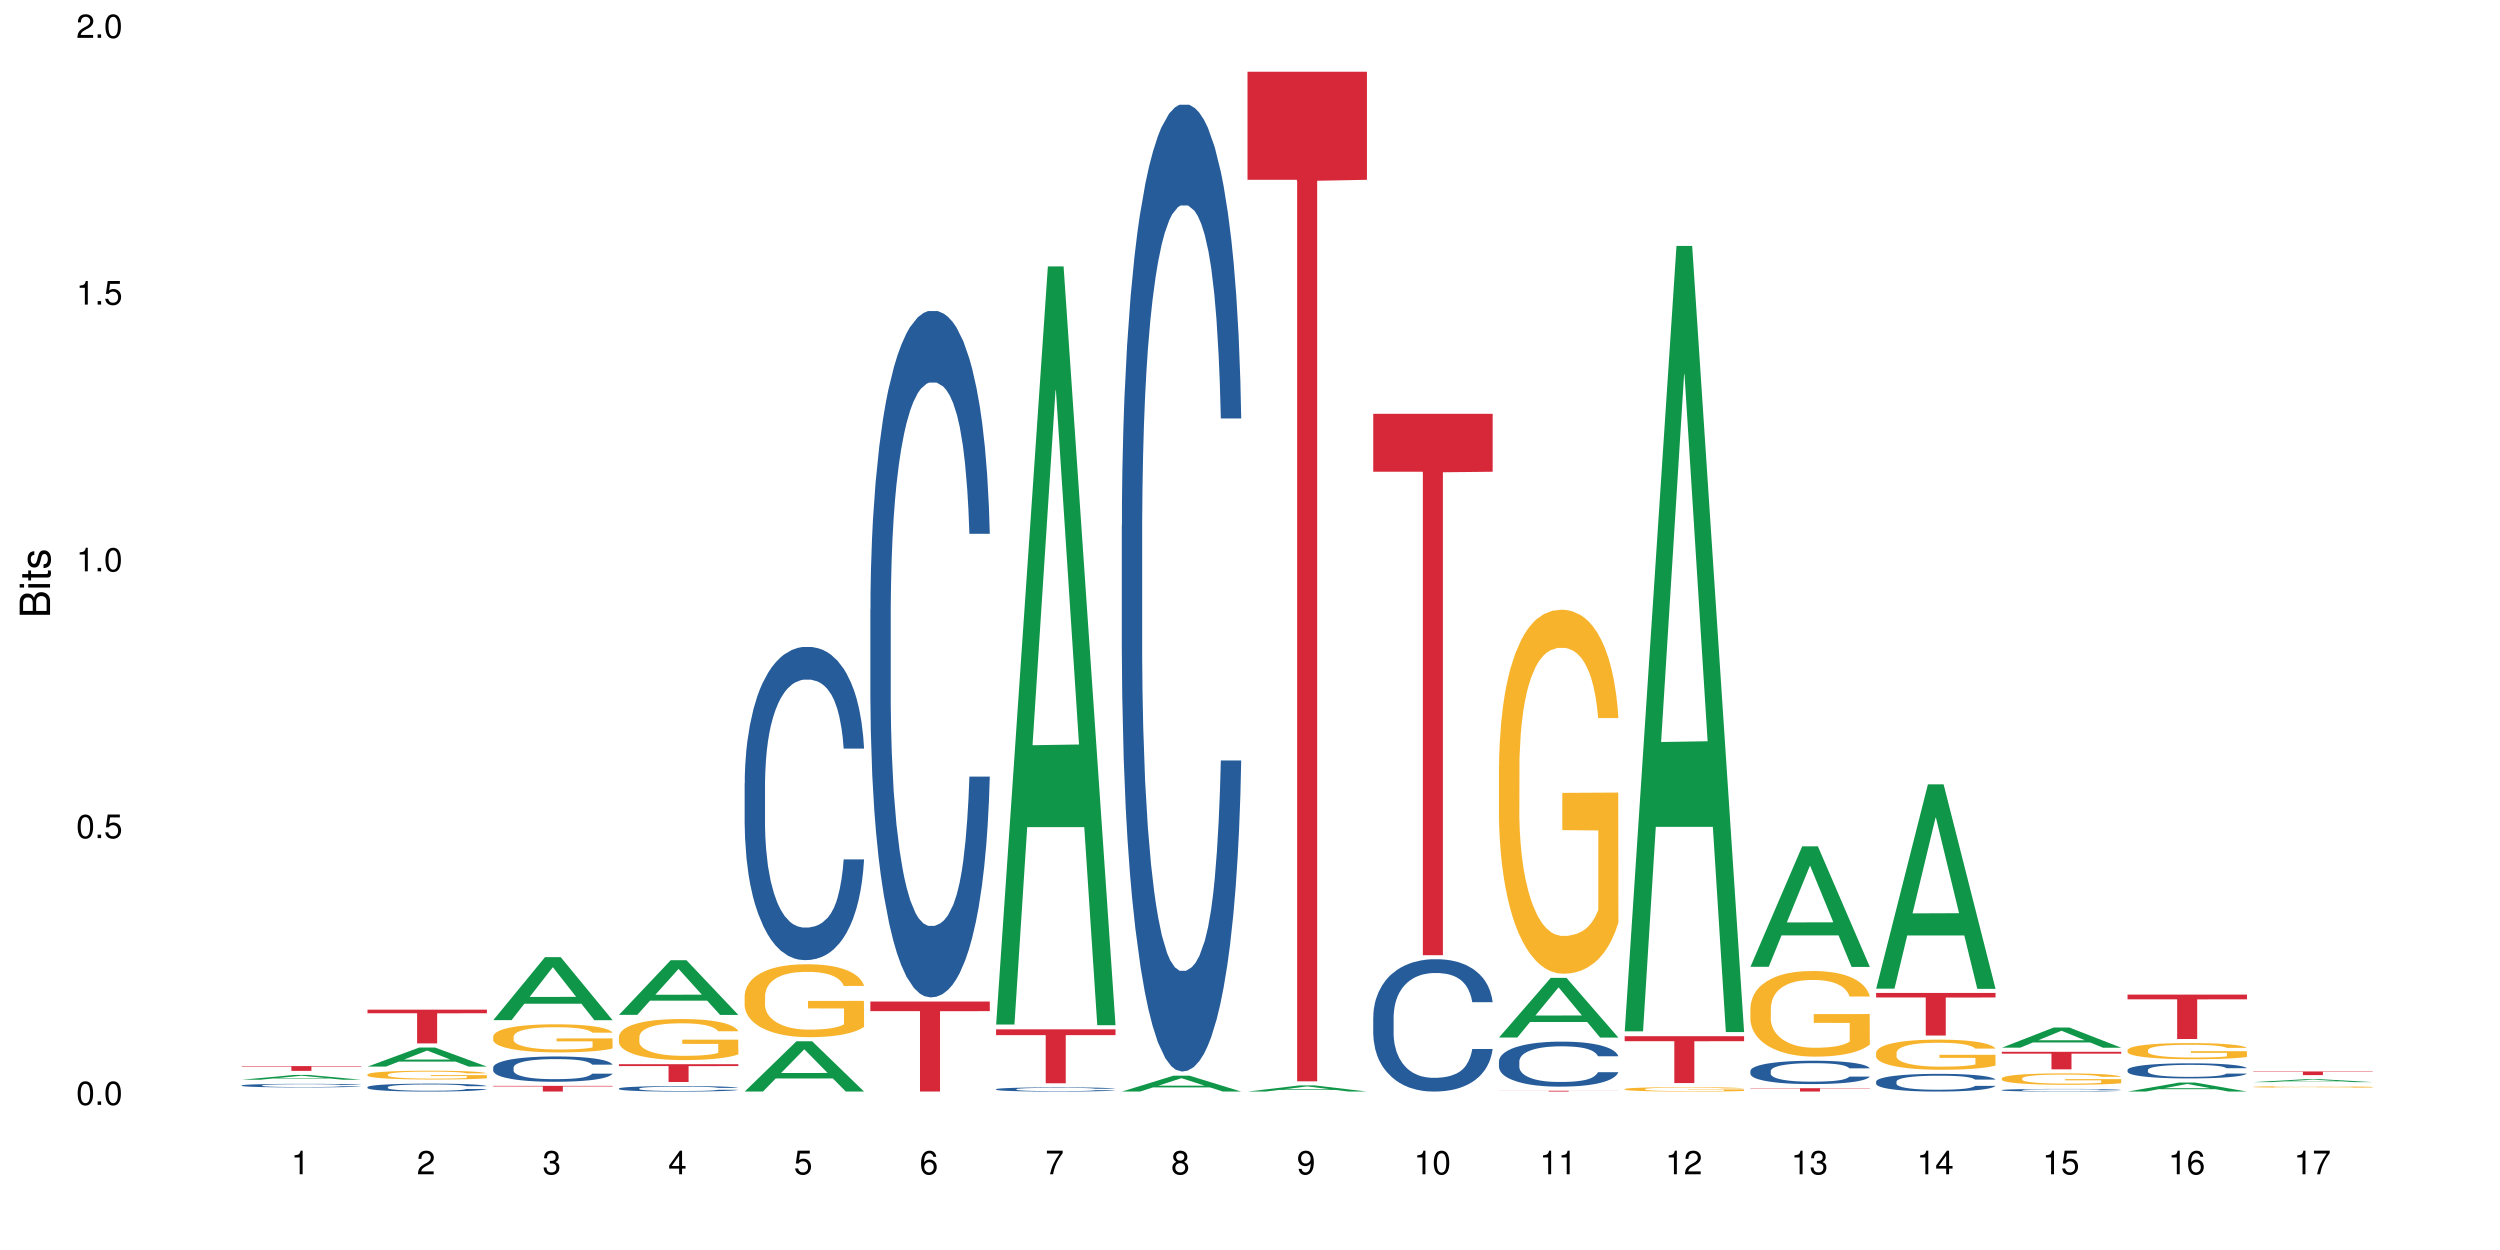 <?xml version="1.0" encoding="UTF-8"?>
<svg xmlns="http://www.w3.org/2000/svg" xmlns:xlink="http://www.w3.org/1999/xlink" width="720pt" height="360pt" viewBox="0 0 720 360" version="1.1">
<defs>
<g>
<symbol overflow="visible" id="glyph0-0">
<path style="stroke:none;" d=""/>
</symbol>
<symbol overflow="visible" id="glyph0-1">
<path style="stroke:none;" d="M 2.641 -6.797 C 2 -6.797 1.422 -6.531 1.078 -6.047 C 0.641 -5.453 0.406 -4.547 0.406 -3.297 C 0.406 -1 1.188 0.219 2.641 0.219 C 4.078 0.219 4.859 -1 4.859 -3.234 C 4.859 -4.562 4.656 -5.438 4.203 -6.047 C 3.844 -6.531 3.281 -6.797 2.641 -6.797 Z M 2.641 -6.047 C 3.547 -6.047 4 -5.125 4 -3.312 C 4 -1.375 3.562 -0.484 2.625 -0.484 C 1.734 -0.484 1.281 -1.422 1.281 -3.281 C 1.281 -5.141 1.734 -6.047 2.641 -6.047 Z M 2.641 -6.047 "/>
</symbol>
<symbol overflow="visible" id="glyph0-2">
<path style="stroke:none;" d="M 1.828 -1 L 0.828 -1 L 0.828 0 L 1.828 0 Z M 1.828 -1 "/>
</symbol>
<symbol overflow="visible" id="glyph0-3">
<path style="stroke:none;" d="M 4.562 -6.797 L 1.062 -6.797 L 0.547 -3.094 L 1.328 -3.094 C 1.719 -3.562 2.047 -3.734 2.578 -3.734 C 3.484 -3.734 4.062 -3.109 4.062 -2.094 C 4.062 -1.125 3.484 -0.531 2.578 -0.531 C 1.828 -0.531 1.375 -0.906 1.188 -1.672 L 0.328 -1.672 C 0.453 -1.109 0.547 -0.844 0.75 -0.594 C 1.125 -0.078 1.828 0.219 2.594 0.219 C 3.969 0.219 4.922 -0.781 4.922 -2.219 C 4.922 -3.562 4.031 -4.484 2.719 -4.484 C 2.25 -4.484 1.859 -4.359 1.469 -4.062 L 1.734 -5.969 L 4.562 -5.969 Z M 4.562 -6.797 "/>
</symbol>
<symbol overflow="visible" id="glyph0-4">
<path style="stroke:none;" d="M 2.484 -4.844 L 2.484 0 L 3.328 0 L 3.328 -6.797 L 2.766 -6.797 C 2.469 -5.75 2.281 -5.609 0.984 -5.453 L 0.984 -4.844 Z M 2.484 -4.844 "/>
</symbol>
<symbol overflow="visible" id="glyph0-5">
<path style="stroke:none;" d="M 4.859 -0.828 L 1.281 -0.828 C 1.359 -1.391 1.672 -1.75 2.5 -2.234 L 3.469 -2.75 C 4.406 -3.266 4.906 -3.969 4.906 -4.812 C 4.906 -5.375 4.672 -5.906 4.266 -6.266 C 3.859 -6.625 3.375 -6.797 2.719 -6.797 C 1.859 -6.797 1.219 -6.5 0.844 -5.922 C 0.609 -5.562 0.5 -5.125 0.484 -4.438 L 1.328 -4.438 C 1.359 -4.906 1.406 -5.188 1.531 -5.406 C 1.75 -5.812 2.188 -6.062 2.703 -6.062 C 3.469 -6.062 4.031 -5.516 4.031 -4.781 C 4.031 -4.25 3.719 -3.797 3.125 -3.438 L 2.234 -2.938 C 0.812 -2.141 0.406 -1.5 0.328 0 L 4.859 0 Z M 4.859 -0.828 "/>
</symbol>
<symbol overflow="visible" id="glyph0-6">
<path style="stroke:none;" d="M 2.125 -3.125 L 2.578 -3.125 C 3.516 -3.125 3.984 -2.703 3.984 -1.891 C 3.984 -1.031 3.469 -0.531 2.578 -0.531 C 1.656 -0.531 1.203 -0.984 1.156 -1.969 L 0.312 -1.969 C 0.344 -1.422 0.438 -1.078 0.609 -0.766 C 0.953 -0.109 1.625 0.219 2.547 0.219 C 3.953 0.219 4.859 -0.609 4.859 -1.906 C 4.859 -2.766 4.516 -3.25 3.703 -3.516 C 4.344 -3.766 4.656 -4.25 4.656 -4.938 C 4.656 -6.109 3.875 -6.797 2.578 -6.797 C 1.203 -6.797 0.484 -6.047 0.453 -4.609 L 1.297 -4.609 C 1.312 -5.016 1.344 -5.25 1.453 -5.453 C 1.641 -5.828 2.062 -6.062 2.594 -6.062 C 3.344 -6.062 3.797 -5.625 3.797 -4.906 C 3.797 -4.422 3.609 -4.141 3.25 -3.984 C 3.016 -3.891 2.719 -3.844 2.125 -3.844 Z M 2.125 -3.125 "/>
</symbol>
<symbol overflow="visible" id="glyph0-7">
<path style="stroke:none;" d="M 3.141 -1.625 L 3.141 0 L 3.984 0 L 3.984 -1.625 L 4.984 -1.625 L 4.984 -2.391 L 3.984 -2.391 L 3.984 -6.797 L 3.359 -6.797 L 0.266 -2.516 L 0.266 -1.625 Z M 3.141 -2.391 L 1 -2.391 L 3.141 -5.359 Z M 3.141 -2.391 "/>
</symbol>
<symbol overflow="visible" id="glyph0-8">
<path style="stroke:none;" d="M 4.781 -5.031 C 4.609 -6.141 3.891 -6.797 2.844 -6.797 C 2.094 -6.797 1.422 -6.438 1.031 -5.828 C 0.609 -5.172 0.406 -4.344 0.406 -3.094 C 0.406 -1.953 0.578 -1.234 0.984 -0.625 C 1.359 -0.078 1.953 0.219 2.703 0.219 C 3.984 0.219 4.922 -0.734 4.922 -2.078 C 4.922 -3.344 4.062 -4.234 2.844 -4.234 C 2.172 -4.234 1.641 -3.969 1.281 -3.469 C 1.281 -5.125 1.828 -6.047 2.797 -6.047 C 3.391 -6.047 3.797 -5.672 3.938 -5.031 Z M 2.734 -3.484 C 3.547 -3.484 4.062 -2.922 4.062 -2 C 4.062 -1.156 3.484 -0.531 2.703 -0.531 C 1.922 -0.531 1.328 -1.188 1.328 -2.047 C 1.328 -2.891 1.906 -3.484 2.734 -3.484 Z M 2.734 -3.484 "/>
</symbol>
<symbol overflow="visible" id="glyph0-9">
<path style="stroke:none;" d="M 4.984 -6.797 L 0.438 -6.797 L 0.438 -5.969 L 4.109 -5.969 C 2.5 -3.656 1.828 -2.234 1.328 0 L 2.219 0 C 2.594 -2.172 3.453 -4.047 4.984 -6.094 Z M 4.984 -6.797 "/>
</symbol>
<symbol overflow="visible" id="glyph0-10">
<path style="stroke:none;" d="M 3.75 -3.578 C 4.453 -4 4.688 -4.344 4.688 -4.984 C 4.688 -6.047 3.844 -6.797 2.641 -6.797 C 1.438 -6.797 0.594 -6.047 0.594 -4.984 C 0.594 -4.359 0.828 -4.016 1.516 -3.578 C 0.734 -3.203 0.359 -2.641 0.359 -1.891 C 0.359 -0.641 1.297 0.219 2.641 0.219 C 3.984 0.219 4.922 -0.641 4.922 -1.875 C 4.922 -2.641 4.531 -3.203 3.75 -3.578 Z M 2.641 -6.047 C 3.359 -6.047 3.812 -5.625 3.812 -4.969 C 3.812 -4.344 3.344 -3.922 2.641 -3.922 C 1.922 -3.922 1.453 -4.344 1.453 -4.984 C 1.453 -5.625 1.922 -6.047 2.641 -6.047 Z M 2.641 -3.203 C 3.484 -3.203 4.062 -2.672 4.062 -1.875 C 4.062 -1.062 3.484 -0.531 2.625 -0.531 C 1.797 -0.531 1.219 -1.078 1.219 -1.875 C 1.219 -2.672 1.797 -3.203 2.641 -3.203 Z M 2.641 -3.203 "/>
</symbol>
<symbol overflow="visible" id="glyph0-11">
<path style="stroke:none;" d="M 0.516 -1.547 C 0.672 -0.438 1.406 0.219 2.438 0.219 C 3.188 0.219 3.859 -0.141 4.266 -0.75 C 4.688 -1.406 4.891 -2.25 4.891 -3.484 C 4.891 -4.625 4.703 -5.359 4.312 -5.953 C 3.938 -6.5 3.344 -6.797 2.594 -6.797 C 1.297 -6.797 0.359 -5.844 0.359 -4.516 C 0.359 -3.25 1.234 -2.344 2.453 -2.344 C 3.094 -2.344 3.562 -2.578 4.016 -3.109 C 4 -1.453 3.469 -0.531 2.5 -0.531 C 1.906 -0.531 1.484 -0.906 1.359 -1.547 Z M 2.578 -6.062 C 3.375 -6.062 3.969 -5.406 3.969 -4.531 C 3.969 -3.688 3.375 -3.094 2.547 -3.094 C 1.734 -3.094 1.234 -3.672 1.234 -4.578 C 1.234 -5.438 1.797 -6.062 2.578 -6.062 Z M 2.578 -6.062 "/>
</symbol>
<symbol overflow="visible" id="glyph1-0">
<path style="stroke:none;" d=""/>
</symbol>
<symbol overflow="visible" id="glyph1-1">
<path style="stroke:none;" d="M 0 -0.953 L 0 -4.891 C 0 -5.719 -0.234 -6.344 -0.734 -6.797 C -1.188 -7.234 -1.812 -7.469 -2.5 -7.469 C -3.547 -7.469 -4.188 -7 -4.625 -5.875 C -4.984 -6.672 -5.641 -7.094 -6.531 -7.094 C -7.156 -7.094 -7.734 -6.859 -8.141 -6.391 C -8.562 -5.938 -8.75 -5.344 -8.75 -4.5 L -8.75 -0.953 Z M -4.984 -2.062 L -7.766 -2.062 L -7.766 -4.219 C -7.766 -4.844 -7.688 -5.203 -7.453 -5.5 C -7.219 -5.812 -6.859 -5.969 -6.375 -5.969 C -5.906 -5.969 -5.531 -5.812 -5.297 -5.5 C -5.062 -5.203 -4.984 -4.844 -4.984 -4.219 Z M -0.984 -2.062 L -4 -2.062 L -4 -4.781 C -4 -5.328 -3.859 -5.688 -3.578 -5.953 C -3.297 -6.219 -2.922 -6.359 -2.484 -6.359 C -2.062 -6.359 -1.688 -6.219 -1.406 -5.953 C -1.109 -5.688 -0.984 -5.328 -0.984 -4.781 Z M -0.984 -2.062 "/>
</symbol>
<symbol overflow="visible" id="glyph1-2">
<path style="stroke:none;" d="M -6.281 -1.797 L -6.281 -0.797 L 0 -0.797 L 0 -1.797 Z M -8.75 -1.797 L -8.75 -0.797 L -7.484 -0.797 L -7.484 -1.797 Z M -8.75 -1.797 "/>
</symbol>
<symbol overflow="visible" id="glyph1-3">
<path style="stroke:none;" d="M -6.281 -3.047 L -6.281 -2.016 L -8.016 -2.016 L -8.016 -1.016 L -6.281 -1.016 L -6.281 -0.172 L -5.469 -0.172 L -5.469 -1.016 L -0.719 -1.016 C -0.078 -1.016 0.281 -1.453 0.281 -2.234 C 0.281 -2.469 0.25 -2.719 0.188 -3.047 L -0.641 -3.047 C -0.609 -2.922 -0.594 -2.766 -0.594 -2.562 C -0.594 -2.141 -0.719 -2.016 -1.156 -2.016 L -5.469 -2.016 L -5.469 -3.047 Z M -6.281 -3.047 "/>
</symbol>
<symbol overflow="visible" id="glyph1-4">
<path style="stroke:none;" d="M -4.531 -5.25 C -5.766 -5.25 -6.469 -4.422 -6.469 -2.969 C -6.469 -1.516 -5.719 -0.562 -4.547 -0.562 C -3.562 -0.562 -3.094 -1.062 -2.734 -2.562 L -2.516 -3.484 C -2.344 -4.188 -2.094 -4.469 -1.625 -4.469 C -1.047 -4.469 -0.641 -3.875 -0.641 -3 C -0.641 -2.453 -0.797 -2 -1.062 -1.75 C -1.25 -1.594 -1.422 -1.531 -1.875 -1.469 L -1.875 -0.406 C -0.422 -0.453 0.281 -1.266 0.281 -2.922 C 0.281 -4.5 -0.5 -5.516 -1.719 -5.516 C -2.656 -5.516 -3.172 -4.984 -3.469 -3.734 L -3.703 -2.766 C -3.891 -1.953 -4.156 -1.609 -4.594 -1.609 C -5.172 -1.609 -5.547 -2.125 -5.547 -2.938 C -5.547 -3.75 -5.203 -4.172 -4.531 -4.203 Z M -4.531 -5.25 "/>
</symbol>
</g>
</defs>
<g id="surface65599">
<rect x="0" y="0" width="720" height="360" style="fill:rgb(100%,100%,100%);fill-opacity:1;stroke:none;"/>
<path style=" stroke:none;fill-rule:nonzero;fill:rgb(6.275%,58.824%,28.235%);fill-opacity:1;" d="M 69.629 310.965 L 69.668 310.961 L 84.551 309.59 L 89.07 309.59 L 104.027 310.965 L 98.77 310.965 L 95.023 310.605 L 78.598 310.605 L 74.922 310.965 L 69.629 310.965 L 80.176 310.457 L 93.516 310.457 L 86.863 309.812 L 86.789 309.812 L 86.719 309.816 L 80.141 310.457 L 80.176 310.457 Z M 69.629 310.965 "/>
<path style=" stroke:none;fill-rule:nonzero;fill:rgb(14.51%,36.078%,60%);fill-opacity:1;" d="M 69.629 312.594 L 69.672 312.594 L 69.672 312.57 L 69.797 312.535 L 70.09 312.488 L 70.383 312.457 L 71.141 312.402 L 72.188 312.348 L 73.277 312.305 L 74.074 312.281 L 74.789 312.262 L 76.426 312.227 L 77.473 312.211 L 78.605 312.195 L 79.992 312.18 L 80.996 312.168 L 83.262 312.152 L 84.941 312.148 L 86.242 312.145 L 89.051 312.145 L 90.73 312.148 L 91.945 312.152 L 93.289 312.16 L 94.422 312.168 L 96.391 312.188 L 98.152 312.215 L 98.949 312.23 L 100.207 312.262 L 101.172 312.289 L 101.844 312.312 L 102.602 312.348 L 103.27 312.391 L 103.773 312.438 L 104.027 312.48 L 98.152 312.48 L 97.859 312.441 L 97.523 312.414 L 96.895 312.375 L 96.266 312.348 L 95.387 312.32 L 94.586 312.301 L 93.496 312.281 L 92.531 312.273 L 91.527 312.262 L 90.562 312.258 L 88.715 312.25 L 86.574 312.25 L 85.777 312.254 L 84.145 312.262 L 83.262 312.27 L 82.004 312.281 L 81.121 312.293 L 80.074 312.312 L 79.359 312.328 L 78.48 312.352 L 77.852 312.375 L 77.137 312.406 L 76.719 312.43 L 76.34 312.457 L 76.004 312.488 L 75.754 312.52 L 75.586 312.555 L 75.5 312.59 L 75.5 312.734 L 75.586 312.77 L 75.797 312.809 L 76.34 312.867 L 77.137 312.918 L 78.062 312.957 L 78.941 312.984 L 79.445 313 L 80.117 313.016 L 81.164 313.031 L 82.676 313.051 L 83.555 313.059 L 84.898 313.066 L 86.281 313.07 L 88.129 313.07 L 89.766 313.066 L 90.855 313.062 L 91.988 313.055 L 93.539 313.039 L 94.504 313.023 L 95.344 313.004 L 95.973 312.988 L 96.391 312.973 L 97.02 312.941 L 97.523 312.91 L 97.902 312.879 L 98.152 312.844 L 104.027 312.844 L 103.773 312.883 L 103.398 312.922 L 103.02 312.949 L 102.434 312.98 L 101.762 313.012 L 100.797 313.043 L 100 313.066 L 98.949 313.09 L 97.984 313.105 L 96.938 313.121 L 95.387 313.141 L 94.379 313.152 L 93.289 313.16 L 91.988 313.168 L 90.352 313.172 L 88.59 313.176 L 86.953 313.18 L 85.191 313.176 L 83.891 313.172 L 82.172 313.164 L 80.031 313.148 L 78.48 313.129 L 77.266 313.109 L 76.215 313.094 L 75.039 313.066 L 73.531 313.023 L 72.609 312.992 L 71.977 312.965 L 71.266 312.93 L 70.762 312.898 L 70.176 312.844 L 69.754 312.777 L 69.629 312.723 Z M 69.629 312.594 "/>
<path style=" stroke:none;fill-rule:nonzero;fill:rgb(96.863%,70.196%,16.863%);fill-opacity:1;" d="M 69.629 314.363 L 70.805 314.363 L 71.391 314.359 L 103.398 314.359 L 103.773 314.363 L 104.027 314.363 L 97.859 314.363 L 97.48 314.359 L 77.012 314.359 L 76.594 314.363 L 75.543 314.363 L 75.5 314.367 L 83.262 314.367 L 84.645 314.371 L 93.625 314.371 L 94.715 314.367 L 98.238 314.367 L 87.875 314.367 L 87.875 314.363 L 103.984 314.363 L 104.027 314.367 L 103.145 314.371 L 75.25 314.371 L 74.242 314.367 L 69.715 314.367 Z M 69.629 314.363 "/>
<path style=" stroke:none;fill-rule:nonzero;fill:rgb(83.922%,15.686%,22.353%);fill-opacity:1;" d="M 69.629 307.035 L 104.027 307.035 L 104.027 307.184 L 89.691 307.184 L 89.691 308.41 L 83.922 308.41 L 83.922 307.184 L 69.629 307.184 Z M 69.629 307.035 "/>
<path style=" stroke:none;fill-rule:nonzero;fill:rgb(6.275%,58.824%,28.235%);fill-opacity:1;" d="M 105.836 307.184 L 105.871 307.18 L 120.758 301.684 L 125.277 301.684 L 140.234 307.188 L 134.977 307.188 L 131.23 305.75 L 114.805 305.75 L 111.129 307.184 L 105.836 307.184 L 116.383 305.156 L 129.723 305.152 L 123.07 302.582 L 122.996 302.578 L 122.926 302.594 L 116.348 305.152 L 116.383 305.156 Z M 105.836 307.184 "/>
<path style=" stroke:none;fill-rule:nonzero;fill:rgb(14.51%,36.078%,60%);fill-opacity:1;" d="M 105.836 313.078 L 105.879 313.078 L 105.879 313.027 L 106.004 312.945 L 106.297 312.848 L 106.59 312.777 L 107.348 312.652 L 108.395 312.535 L 109.484 312.441 L 110.281 312.387 L 110.996 312.348 L 112.633 312.27 L 113.68 312.23 L 114.812 312.195 L 116.195 312.16 L 117.203 312.137 L 119.469 312.105 L 121.148 312.09 L 122.449 312.082 L 125.258 312.082 L 126.938 312.09 L 128.152 312.102 L 129.496 312.117 L 130.629 312.137 L 132.598 312.184 L 134.359 312.242 L 135.156 312.277 L 136.414 312.34 L 137.379 312.402 L 138.051 312.457 L 138.809 312.535 L 139.477 312.629 L 139.98 312.734 L 140.234 312.824 L 134.359 312.824 L 134.066 312.742 L 133.73 312.676 L 133.102 312.59 L 132.473 312.531 L 131.59 312.469 L 130.793 312.43 L 129.703 312.391 L 128.738 312.367 L 127.734 312.348 L 126.77 312.336 L 124.922 312.32 L 122.781 312.32 L 121.984 312.324 L 120.352 312.344 L 119.469 312.355 L 118.211 312.387 L 117.328 312.414 L 116.281 312.457 L 115.566 312.492 L 114.688 312.547 L 114.059 312.594 L 113.344 312.664 L 112.926 312.715 L 112.547 312.773 L 112.211 312.844 L 111.961 312.914 L 111.793 312.992 L 111.707 313.066 L 111.707 313.391 L 111.793 313.469 L 112.004 313.555 L 112.547 313.684 L 113.344 313.793 L 114.27 313.883 L 115.148 313.945 L 115.652 313.973 L 116.324 314.008 L 117.371 314.047 L 118.883 314.09 L 119.762 314.105 L 121.105 314.125 L 122.488 314.133 L 124.336 314.133 L 125.973 314.125 L 127.062 314.113 L 128.195 314.098 L 129.746 314.062 L 130.711 314.027 L 131.551 313.988 L 132.18 313.949 L 132.598 313.914 L 133.227 313.852 L 133.73 313.777 L 134.109 313.707 L 134.359 313.633 L 140.234 313.633 L 139.98 313.719 L 139.605 313.801 L 139.227 313.859 L 138.641 313.934 L 137.969 314 L 137.004 314.07 L 136.207 314.121 L 135.156 314.172 L 134.191 314.211 L 133.145 314.246 L 131.59 314.289 L 130.586 314.309 L 129.496 314.328 L 128.195 314.344 L 126.559 314.359 L 124.797 314.367 L 123.16 314.371 L 121.398 314.367 L 120.098 314.359 L 118.379 314.34 L 116.238 314.301 L 114.688 314.262 L 113.469 314.223 L 112.422 314.18 L 111.246 314.125 L 109.738 314.031 L 108.816 313.961 L 108.184 313.902 L 107.473 313.82 L 106.969 313.746 L 106.383 313.629 L 105.961 313.48 L 105.836 313.367 Z M 105.836 313.078 "/>
<path style=" stroke:none;fill-rule:nonzero;fill:rgb(96.863%,70.196%,16.863%);fill-opacity:1;" d="M 105.836 309.453 L 105.879 309.453 L 105.879 309.406 L 106.047 309.301 L 106.465 309.156 L 107.012 309.039 L 107.598 308.945 L 107.977 308.898 L 108.605 308.828 L 109.148 308.777 L 110.535 308.676 L 112.297 308.578 L 113.262 308.535 L 114.352 308.496 L 115.902 308.453 L 116.617 308.434 L 118.797 308.398 L 121.273 308.375 L 124 308.367 L 125.258 308.371 L 126.977 308.379 L 129.328 308.406 L 130.668 308.43 L 131.719 308.453 L 132.809 308.48 L 134.152 308.527 L 135.41 308.582 L 136.414 308.641 L 137.422 308.707 L 138.262 308.781 L 138.973 308.863 L 139.605 308.961 L 139.98 309.043 L 140.234 309.125 L 134.402 309.125 L 134.066 309.043 L 133.688 308.98 L 133.059 308.902 L 132.43 308.848 L 131.801 308.805 L 130.629 308.742 L 129.621 308.707 L 128.363 308.676 L 127.145 308.652 L 125.762 308.641 L 124.922 308.633 L 122.699 308.633 L 120.688 308.652 L 119.512 308.668 L 118.672 308.688 L 117.496 308.723 L 116.785 308.75 L 116.363 308.77 L 115.105 308.84 L 114.27 308.906 L 113.805 308.949 L 113.219 309.02 L 112.801 309.082 L 112.34 309.176 L 112.086 309.242 L 111.75 309.402 L 111.707 309.816 L 111.836 309.906 L 112.086 310 L 112.422 310.082 L 112.926 310.172 L 113.43 310.238 L 114.309 310.328 L 115.066 310.391 L 115.652 310.43 L 116.785 310.492 L 117.246 310.512 L 118.336 310.555 L 119.469 310.586 L 120.852 310.613 L 121.902 310.629 L 123.578 310.641 L 125.719 310.641 L 128.234 310.625 L 129.828 310.605 L 130.922 310.59 L 131.633 310.574 L 132.516 310.547 L 133.145 310.523 L 133.73 310.5 L 134.445 310.461 L 134.445 309.906 L 124.082 309.902 L 124.082 309.645 L 140.191 309.641 L 140.234 310.547 L 139.352 310.609 L 138.262 310.668 L 137.211 310.715 L 136.121 310.754 L 134.57 310.801 L 133.312 310.828 L 131.383 310.859 L 129.621 310.879 L 127.773 310.895 L 126.137 310.902 L 124.211 310.902 L 122.488 310.898 L 120.645 310.887 L 119.176 310.867 L 117.832 310.844 L 116.492 310.812 L 114.812 310.766 L 113.723 310.727 L 112.59 310.676 L 111.457 310.617 L 110.449 310.555 L 109.781 310.508 L 109.109 310.453 L 108.395 310.383 L 107.723 310.305 L 107.219 310.23 L 106.758 310.152 L 106.422 310.074 L 106.09 309.969 L 105.922 309.887 L 105.836 309.816 Z M 105.836 309.453 "/>
<path style=" stroke:none;fill-rule:nonzero;fill:rgb(83.922%,15.686%,22.353%);fill-opacity:1;" d="M 105.836 290.785 L 140.234 290.785 L 140.234 291.824 L 125.898 291.836 L 125.898 300.504 L 120.129 300.504 L 120.129 291.844 L 120.047 291.824 L 105.836 291.824 Z M 105.836 290.785 "/>
<path style=" stroke:none;fill-rule:nonzero;fill:rgb(6.275%,58.824%,28.235%);fill-opacity:1;" d="M 142.043 293.801 L 142.078 293.785 L 156.965 275.656 L 161.484 275.656 L 176.441 293.82 L 171.184 293.82 L 167.438 289.078 L 151.012 289.078 L 147.336 293.801 L 142.043 293.801 L 152.59 287.117 L 165.93 287.102 L 159.277 278.625 L 159.203 278.605 L 159.133 278.66 L 152.555 287.102 L 152.59 287.117 Z M 142.043 293.801 "/>
<path style=" stroke:none;fill-rule:nonzero;fill:rgb(14.51%,36.078%,60%);fill-opacity:1;" d="M 142.043 307.438 L 142.086 307.43 L 142.086 307.27 L 142.211 307.016 L 142.504 306.695 L 142.797 306.477 L 143.555 306.086 L 144.602 305.707 L 145.691 305.414 L 146.488 305.238 L 147.203 305.105 L 148.84 304.859 L 149.887 304.734 L 151.02 304.621 L 152.402 304.508 L 153.41 304.441 L 155.676 304.332 L 157.355 304.289 L 158.652 304.266 L 161.465 304.266 L 163.145 304.293 L 164.359 304.328 L 165.703 304.379 L 166.832 304.441 L 168.805 304.586 L 170.566 304.773 L 171.363 304.879 L 172.621 305.086 L 173.586 305.285 L 174.258 305.457 L 175.012 305.707 L 175.684 306.004 L 176.188 306.344 L 176.441 306.629 L 170.566 306.629 L 170.273 306.363 L 169.938 306.156 L 169.309 305.887 L 168.68 305.691 L 167.797 305.5 L 167 305.371 L 165.91 305.246 L 164.945 305.164 L 163.941 305.105 L 162.977 305.066 L 161.129 305.027 L 158.988 305.027 L 158.191 305.039 L 156.559 305.094 L 155.676 305.141 L 154.418 305.234 L 153.535 305.32 L 152.488 305.453 L 151.773 305.566 L 150.895 305.738 L 150.266 305.891 L 149.551 306.109 L 149.133 306.277 L 148.754 306.465 L 148.418 306.684 L 148.168 306.918 L 148 307.164 L 147.914 307.402 L 147.914 308.434 L 148 308.676 L 148.211 308.953 L 148.754 309.359 L 149.551 309.711 L 150.473 309.992 L 151.355 310.191 L 151.859 310.285 L 152.531 310.391 L 153.578 310.523 L 155.09 310.656 L 155.969 310.711 L 157.312 310.766 L 158.695 310.793 L 160.543 310.793 L 162.18 310.766 L 163.27 310.73 L 164.402 310.68 L 165.953 310.566 L 166.918 310.457 L 167.758 310.332 L 168.387 310.207 L 168.805 310.098 L 169.434 309.891 L 169.938 309.668 L 170.316 309.434 L 170.566 309.207 L 176.441 309.207 L 176.188 309.473 L 175.812 309.734 L 175.434 309.926 L 174.848 310.16 L 174.176 310.363 L 173.211 310.598 L 172.414 310.75 L 171.363 310.918 L 170.398 311.043 L 169.352 311.156 L 167.797 311.289 L 166.793 311.355 L 165.703 311.418 L 164.402 311.469 L 162.766 311.516 L 161.004 311.543 L 159.367 311.551 L 157.605 311.535 L 156.305 311.512 L 154.586 311.449 L 152.445 311.332 L 150.895 311.203 L 149.676 311.078 L 148.629 310.945 L 147.453 310.766 L 145.945 310.473 L 145.02 310.246 L 144.391 310.059 L 143.68 309.801 L 143.176 309.566 L 142.59 309.195 L 142.168 308.723 L 142.043 308.355 Z M 142.043 307.438 "/>
<path style=" stroke:none;fill-rule:nonzero;fill:rgb(96.863%,70.196%,16.863%);fill-opacity:1;" d="M 142.043 298.465 L 142.086 298.457 L 142.086 298.309 L 142.254 297.977 L 142.672 297.52 L 143.219 297.141 L 143.805 296.848 L 144.184 296.691 L 144.812 296.469 L 145.355 296.305 L 146.742 295.973 L 148.504 295.664 L 149.469 295.531 L 150.559 295.406 L 152.109 295.266 L 152.824 295.215 L 155.004 295.094 L 157.48 295.02 L 160.207 295 L 161.465 295.008 L 163.184 295.035 L 165.535 295.117 L 166.875 295.191 L 167.926 295.266 L 169.016 295.359 L 170.359 295.508 L 171.617 295.688 L 172.621 295.863 L 173.629 296.086 L 174.469 296.32 L 175.18 296.578 L 175.812 296.891 L 176.188 297.148 L 176.441 297.406 L 170.609 297.406 L 170.273 297.148 L 169.895 296.949 L 169.266 296.707 L 168.637 296.527 L 168.008 296.387 L 166.832 296.195 L 165.828 296.078 L 164.57 295.973 L 163.352 295.906 L 161.969 295.863 L 161.129 295.848 L 158.906 295.848 L 156.891 295.898 L 155.719 295.961 L 154.879 296.02 L 153.703 296.129 L 152.992 296.219 L 152.57 296.277 L 151.312 296.508 L 150.473 296.711 L 150.012 296.852 L 149.426 297.074 L 149.008 297.273 L 148.547 297.57 L 148.293 297.793 L 147.957 298.293 L 147.914 299.625 L 148.043 299.902 L 148.293 300.207 L 148.629 300.473 L 149.133 300.754 L 149.637 300.969 L 150.516 301.254 L 151.273 301.449 L 151.859 301.574 L 152.992 301.773 L 153.453 301.84 L 154.543 301.973 L 155.676 302.074 L 157.059 302.164 L 158.109 302.207 L 159.785 302.246 L 161.926 302.246 L 164.441 302.203 L 166.035 302.141 L 167.129 302.082 L 167.84 302.031 L 168.723 301.949 L 169.352 301.875 L 169.938 301.797 L 170.652 301.668 L 170.652 299.902 L 160.289 299.898 L 160.289 299.07 L 176.398 299.062 L 176.441 301.949 L 175.559 302.148 L 174.469 302.34 L 173.418 302.488 L 172.328 302.613 L 170.777 302.754 L 169.52 302.844 L 167.59 302.949 L 165.828 303.016 L 163.98 303.059 L 162.344 303.082 L 160.418 303.086 L 158.695 303.074 L 156.852 303.027 L 155.383 302.969 L 154.039 302.895 L 152.699 302.801 L 151.02 302.645 L 149.93 302.52 L 148.797 302.363 L 147.664 302.18 L 146.656 301.98 L 145.984 301.824 L 145.316 301.648 L 144.602 301.426 L 143.93 301.176 L 143.426 300.945 L 142.965 300.688 L 142.629 300.441 L 142.293 300.109 L 142.129 299.844 L 142.043 299.617 Z M 142.043 298.465 "/>
<path style=" stroke:none;fill-rule:nonzero;fill:rgb(83.922%,15.686%,22.353%);fill-opacity:1;" d="M 142.043 312.73 L 176.441 312.73 L 176.441 312.906 L 162.105 312.906 L 162.105 314.371 L 156.336 314.371 L 156.336 312.91 L 156.254 312.906 L 142.043 312.906 Z M 142.043 312.73 "/>
<path style=" stroke:none;fill-rule:nonzero;fill:rgb(6.275%,58.824%,28.235%);fill-opacity:1;" d="M 178.25 292.285 L 178.285 292.27 L 193.172 276.531 L 197.691 276.531 L 212.648 292.301 L 207.391 292.301 L 203.645 288.184 L 187.219 288.184 L 183.543 292.285 L 178.25 292.285 L 188.797 286.48 L 202.137 286.469 L 195.484 279.109 L 195.41 279.094 L 195.34 279.137 L 188.762 286.469 L 188.797 286.48 Z M 178.25 292.285 "/>
<path style=" stroke:none;fill-rule:nonzero;fill:rgb(14.51%,36.078%,60%);fill-opacity:1;" d="M 178.25 313.48 L 178.293 313.477 L 178.293 313.441 L 178.418 313.387 L 178.711 313.316 L 179.004 313.27 L 179.762 313.184 L 180.809 313.102 L 181.898 313.039 L 182.695 313.004 L 183.41 312.973 L 185.047 312.918 L 186.094 312.891 L 187.227 312.867 L 188.609 312.844 L 189.617 312.828 L 191.883 312.805 L 193.562 312.797 L 194.859 312.793 L 197.672 312.793 L 199.348 312.797 L 200.566 312.805 L 201.91 312.816 L 203.039 312.828 L 205.012 312.859 L 206.773 312.902 L 207.57 312.926 L 208.828 312.969 L 209.793 313.012 L 210.465 313.051 L 211.219 313.102 L 211.891 313.168 L 212.395 313.242 L 212.648 313.305 L 206.773 313.305 L 206.48 313.246 L 206.145 313.203 L 205.516 313.141 L 204.887 313.102 L 204.004 313.059 L 203.207 313.031 L 202.117 313.004 L 201.152 312.984 L 200.148 312.973 L 199.184 312.965 L 197.336 312.957 L 194.398 312.957 L 192.766 312.969 L 191.883 312.98 L 190.625 313 L 189.742 313.02 L 188.695 313.047 L 187.98 313.074 L 187.102 313.109 L 186.473 313.145 L 185.758 313.191 L 185.34 313.227 L 184.961 313.27 L 184.625 313.316 L 184.375 313.367 L 184.207 313.418 L 184.121 313.473 L 184.121 313.695 L 184.207 313.746 L 184.418 313.809 L 184.961 313.895 L 185.758 313.973 L 186.68 314.031 L 187.562 314.074 L 188.066 314.098 L 188.738 314.121 L 189.785 314.148 L 191.297 314.176 L 192.176 314.188 L 193.52 314.199 L 194.902 314.207 L 196.75 314.207 L 198.387 314.199 L 199.477 314.191 L 200.609 314.18 L 202.16 314.156 L 203.125 314.133 L 203.965 314.105 L 204.594 314.078 L 205.012 314.055 L 205.641 314.012 L 206.145 313.961 L 206.523 313.91 L 206.773 313.863 L 212.648 313.863 L 212.395 313.922 L 212.016 313.977 L 211.641 314.02 L 211.055 314.07 L 210.383 314.113 L 209.418 314.164 L 208.621 314.199 L 207.57 314.234 L 206.605 314.262 L 205.559 314.285 L 204.004 314.312 L 203 314.328 L 201.91 314.34 L 200.609 314.352 L 198.973 314.363 L 197.211 314.371 L 195.574 314.371 L 193.812 314.367 L 192.512 314.363 L 190.793 314.348 L 188.652 314.324 L 187.102 314.297 L 185.883 314.27 L 184.836 314.238 L 183.66 314.199 L 182.152 314.137 L 181.227 314.086 L 180.598 314.047 L 179.887 313.992 L 179.383 313.941 L 178.797 313.859 L 178.375 313.758 L 178.25 313.68 Z M 178.25 313.48 "/>
<path style=" stroke:none;fill-rule:nonzero;fill:rgb(96.863%,70.196%,16.863%);fill-opacity:1;" d="M 178.25 298.547 L 178.293 298.535 L 178.293 298.316 L 178.461 297.832 L 178.879 297.164 L 179.426 296.613 L 180.012 296.18 L 180.391 295.953 L 181.02 295.629 L 181.562 295.391 L 182.949 294.906 L 184.711 294.453 L 185.676 294.258 L 186.766 294.074 L 188.316 293.867 L 189.031 293.793 L 191.211 293.621 L 193.688 293.512 L 196.414 293.48 L 197.672 293.492 L 199.391 293.535 L 201.742 293.652 L 203.082 293.762 L 204.133 293.867 L 205.223 294.008 L 206.562 294.227 L 207.824 294.484 L 208.828 294.742 L 209.836 295.066 L 210.676 295.414 L 211.387 295.793 L 212.016 296.246 L 212.395 296.621 L 212.648 297 L 206.816 297 L 206.48 296.621 L 206.102 296.332 L 205.473 295.977 L 204.844 295.715 L 204.215 295.512 L 203.039 295.23 L 202.035 295.059 L 200.777 294.906 L 199.559 294.809 L 198.176 294.742 L 197.336 294.723 L 195.113 294.723 L 193.098 294.797 L 191.926 294.883 L 191.086 294.969 L 189.91 295.133 L 189.199 295.262 L 188.777 295.348 L 187.52 295.684 L 186.68 295.984 L 186.219 296.191 L 185.633 296.516 L 185.215 296.805 L 184.754 297.238 L 184.5 297.562 L 184.164 298.297 L 184.121 300.242 L 184.25 300.652 L 184.5 301.094 L 184.836 301.484 L 185.34 301.895 L 185.844 302.207 L 186.723 302.629 L 187.48 302.91 L 188.066 303.094 L 189.199 303.383 L 189.66 303.48 L 190.75 303.676 L 191.883 303.828 L 193.266 303.957 L 194.316 304.02 L 195.992 304.074 L 198.133 304.074 L 200.648 304.012 L 202.242 303.922 L 203.336 303.836 L 204.047 303.762 L 204.93 303.645 L 205.559 303.535 L 206.145 303.414 L 206.859 303.23 L 206.859 300.652 L 196.496 300.641 L 196.496 299.43 L 212.605 299.422 L 212.648 303.645 L 211.766 303.934 L 210.676 304.215 L 209.625 304.43 L 208.535 304.613 L 206.984 304.82 L 205.727 304.949 L 203.797 305.102 L 202.035 305.199 L 200.188 305.262 L 198.551 305.297 L 196.621 305.305 L 194.902 305.285 L 193.059 305.219 L 191.59 305.133 L 190.246 305.023 L 188.906 304.887 L 187.227 304.656 L 186.137 304.473 L 185.004 304.246 L 183.871 303.977 L 182.863 303.688 L 182.191 303.461 L 181.523 303.199 L 180.809 302.875 L 180.137 302.508 L 179.633 302.176 L 179.172 301.797 L 178.836 301.441 L 178.5 300.953 L 178.336 300.566 L 178.25 300.23 Z M 178.25 298.547 "/>
<path style=" stroke:none;fill-rule:nonzero;fill:rgb(83.922%,15.686%,22.353%);fill-opacity:1;" d="M 178.25 306.484 L 212.648 306.484 L 212.648 307.035 L 198.312 307.039 L 198.312 311.613 L 192.543 311.613 L 192.543 307.043 L 192.461 307.035 L 178.25 307.035 Z M 178.25 306.484 "/>
<path style=" stroke:none;fill-rule:nonzero;fill:rgb(6.275%,58.824%,28.235%);fill-opacity:1;" d="M 214.457 314.355 L 214.492 314.344 L 229.379 299.891 L 233.898 299.891 L 248.855 314.371 L 243.598 314.371 L 239.852 310.59 L 223.422 310.59 L 219.75 314.355 L 214.457 314.355 L 225.004 309.027 L 238.344 309.012 L 231.691 302.254 L 231.617 302.242 L 231.547 302.281 L 224.969 309.012 L 225.004 309.027 Z M 214.457 314.355 "/>
<path style=" stroke:none;fill-rule:nonzero;fill:rgb(14.51%,36.078%,60%);fill-opacity:1;" d="M 214.457 225.582 L 214.5 225.5 L 214.5 223.52 L 214.625 220.387 L 214.918 216.43 L 215.211 213.711 L 215.969 208.848 L 217.016 204.148 L 218.105 200.523 L 218.902 198.379 L 219.617 196.73 L 221.254 193.68 L 222.301 192.113 L 223.434 190.715 L 224.816 189.312 L 225.824 188.488 L 228.09 187.168 L 229.77 186.59 L 231.066 186.344 L 233.879 186.344 L 235.555 186.676 L 236.773 187.086 L 238.117 187.746 L 239.246 188.488 L 241.219 190.301 L 242.98 192.609 L 243.777 193.926 L 245.035 196.484 L 246 198.957 L 246.672 201.098 L 247.426 204.148 L 248.098 207.859 L 248.602 212.062 L 248.855 215.605 L 242.98 215.605 L 242.688 212.309 L 242.352 209.754 L 241.723 206.375 L 241.094 203.984 L 240.211 201.594 L 239.414 200.027 L 238.324 198.461 L 237.359 197.473 L 236.352 196.73 L 235.391 196.234 L 233.543 195.742 L 231.402 195.742 L 230.605 195.906 L 228.973 196.566 L 228.09 197.141 L 226.832 198.297 L 225.949 199.367 L 224.902 201.016 L 224.188 202.418 L 223.309 204.562 L 222.68 206.457 L 221.965 209.176 L 221.547 211.238 L 221.168 213.547 L 220.832 216.266 L 220.582 219.152 L 220.414 222.199 L 220.328 225.168 L 220.328 237.945 L 220.414 240.914 L 220.625 244.375 L 221.168 249.402 L 221.965 253.773 L 222.887 257.234 L 223.77 259.707 L 224.273 260.859 L 224.945 262.18 L 225.992 263.828 L 227.504 265.477 L 228.383 266.137 L 229.727 266.797 L 231.109 267.125 L 232.957 267.125 L 234.59 266.797 L 235.684 266.383 L 236.816 265.723 L 238.367 264.324 L 239.332 263.004 L 240.172 261.438 L 240.801 259.871 L 241.219 258.551 L 241.848 255.996 L 242.352 253.195 L 242.73 250.309 L 242.98 247.508 L 248.855 247.508 L 248.602 250.805 L 248.223 254.02 L 247.848 256.41 L 247.258 259.293 L 246.59 261.852 L 245.625 264.734 L 244.828 266.629 L 243.777 268.691 L 242.812 270.258 L 241.766 271.66 L 240.211 273.309 L 239.207 274.133 L 238.117 274.875 L 236.816 275.535 L 235.18 276.109 L 233.418 276.441 L 231.781 276.523 L 230.02 276.359 L 228.719 276.027 L 227 275.285 L 224.859 273.801 L 223.309 272.234 L 222.09 270.668 L 221.043 269.02 L 219.867 266.797 L 218.359 263.168 L 217.434 260.367 L 216.805 258.059 L 216.094 254.844 L 215.59 251.957 L 215.004 247.344 L 214.582 241.488 L 214.457 236.957 Z M 214.457 225.582 "/>
<path style=" stroke:none;fill-rule:nonzero;fill:rgb(96.863%,70.196%,16.863%);fill-opacity:1;" d="M 214.457 286.699 L 214.5 286.68 L 214.5 286.297 L 214.668 285.434 L 215.086 284.242 L 215.633 283.266 L 216.219 282.5 L 216.598 282.094 L 217.227 281.52 L 217.77 281.098 L 219.156 280.234 L 220.918 279.43 L 221.883 279.082 L 222.973 278.758 L 224.523 278.395 L 225.238 278.258 L 227.418 277.953 L 229.895 277.758 L 232.621 277.703 L 233.879 277.723 L 235.598 277.797 L 237.949 278.008 L 239.289 278.199 L 240.34 278.395 L 241.43 278.641 L 242.77 279.027 L 244.031 279.484 L 245.035 279.945 L 246.043 280.523 L 246.883 281.137 L 247.594 281.809 L 248.223 282.613 L 248.602 283.285 L 248.855 283.957 L 243.023 283.957 L 242.688 283.285 L 242.309 282.766 L 241.68 282.133 L 241.051 281.672 L 240.422 281.309 L 239.246 280.809 L 238.242 280.504 L 236.984 280.234 L 235.766 280.062 L 234.383 279.945 L 233.543 279.91 L 231.32 279.91 L 229.305 280.043 L 228.133 280.195 L 227.293 280.348 L 226.117 280.637 L 225.406 280.867 L 224.984 281.02 L 223.727 281.617 L 222.887 282.152 L 222.426 282.516 L 221.84 283.094 L 221.422 283.609 L 220.957 284.379 L 220.707 284.953 L 220.371 286.258 L 220.328 289.711 L 220.457 290.441 L 220.707 291.227 L 221.043 291.918 L 221.547 292.648 L 222.051 293.203 L 222.93 293.953 L 223.684 294.449 L 224.273 294.777 L 225.406 295.293 L 225.867 295.469 L 226.957 295.812 L 228.09 296.082 L 229.473 296.312 L 230.523 296.426 L 232.199 296.523 L 234.34 296.523 L 236.855 296.406 L 238.449 296.254 L 239.543 296.102 L 240.254 295.965 L 241.137 295.754 L 241.766 295.562 L 242.352 295.352 L 243.066 295.027 L 243.066 290.441 L 232.703 290.422 L 232.703 288.273 L 248.812 288.254 L 248.855 295.754 L 247.973 296.273 L 246.883 296.773 L 245.832 297.156 L 244.742 297.48 L 243.191 297.848 L 241.934 298.078 L 240.004 298.344 L 238.242 298.516 L 236.395 298.633 L 234.758 298.691 L 232.828 298.711 L 231.109 298.672 L 229.266 298.555 L 227.797 298.402 L 226.453 298.211 L 225.113 297.961 L 223.434 297.559 L 222.344 297.23 L 221.211 296.828 L 220.078 296.348 L 219.07 295.832 L 218.398 295.43 L 217.73 294.969 L 217.016 294.395 L 216.344 293.742 L 215.84 293.145 L 215.379 292.473 L 215.043 291.84 L 214.707 290.977 L 214.539 290.289 L 214.457 289.691 Z M 214.457 286.699 "/>
<path style=" stroke:none;fill-rule:nonzero;fill:rgb(14.51%,36.078%,60%);fill-opacity:1;" d="M 250.664 175.59 L 250.707 175.41 L 250.707 171.074 L 250.832 164.207 L 251.125 155.535 L 251.418 149.574 L 252.176 138.914 L 253.223 128.613 L 254.312 120.664 L 255.109 115.965 L 255.824 112.352 L 257.461 105.668 L 258.508 102.234 L 259.641 99.16 L 261.023 96.09 L 262.031 94.285 L 264.297 91.391 L 265.977 90.129 L 267.273 89.586 L 270.086 89.586 L 271.762 90.309 L 272.98 91.211 L 274.32 92.656 L 275.453 94.285 L 277.426 98.258 L 279.188 103.316 L 279.984 106.207 L 281.242 111.809 L 282.207 117.23 L 282.879 121.93 L 283.633 128.613 L 284.305 136.746 L 284.809 145.961 L 285.062 153.73 L 279.188 153.73 L 278.895 146.5 L 278.559 140.898 L 277.93 133.492 L 277.301 128.254 L 276.418 123.012 L 275.621 119.578 L 274.531 116.145 L 273.566 113.977 L 272.559 112.352 L 271.594 111.27 L 269.75 110.184 L 267.609 110.184 L 266.812 110.547 L 265.18 111.992 L 264.297 113.254 L 263.039 115.785 L 262.156 118.133 L 261.109 121.746 L 260.395 124.82 L 259.516 129.516 L 258.887 133.672 L 258.172 139.637 L 257.754 144.152 L 257.375 149.211 L 257.039 155.176 L 256.789 161.5 L 256.621 168.184 L 256.535 174.688 L 256.535 202.695 L 256.621 209.199 L 256.832 216.789 L 257.375 227.809 L 258.172 237.387 L 259.094 244.977 L 259.977 250.395 L 260.48 252.926 L 261.152 255.816 L 262.199 259.43 L 263.711 263.043 L 264.59 264.488 L 265.934 265.934 L 267.316 266.656 L 269.164 266.656 L 270.797 265.934 L 271.891 265.031 L 273.023 263.586 L 274.574 260.512 L 275.539 257.621 L 276.379 254.191 L 277.008 250.758 L 277.426 247.867 L 278.055 242.266 L 278.559 236.121 L 278.938 229.797 L 279.188 223.652 L 285.062 223.652 L 284.809 230.883 L 284.43 237.93 L 284.055 243.168 L 283.465 249.492 L 282.797 255.094 L 281.832 261.418 L 281.035 265.574 L 279.984 270.09 L 279.02 273.523 L 277.973 276.594 L 276.418 280.207 L 275.414 282.016 L 274.32 283.641 L 273.023 285.086 L 271.387 286.352 L 269.625 287.074 L 267.988 287.254 L 266.227 286.895 L 264.926 286.172 L 263.207 284.543 L 261.066 281.293 L 259.516 277.859 L 258.297 274.426 L 257.25 270.812 L 256.074 265.934 L 254.566 257.984 L 253.641 251.84 L 253.012 246.781 L 252.301 239.734 L 251.797 233.41 L 251.211 223.293 L 250.789 210.465 L 250.664 200.527 Z M 250.664 175.59 "/>
<path style=" stroke:none;fill-rule:nonzero;fill:rgb(83.922%,15.686%,22.353%);fill-opacity:1;" d="M 250.664 288.434 L 285.062 288.434 L 285.062 291.211 L 270.727 291.234 L 270.727 314.371 L 264.957 314.371 L 264.957 291.258 L 264.875 291.211 L 250.664 291.211 Z M 250.664 288.434 "/>
<path style=" stroke:none;fill-rule:nonzero;fill:rgb(6.275%,58.824%,28.235%);fill-opacity:1;" d="M 286.871 295.059 L 286.906 294.855 L 301.789 76.727 L 306.312 76.727 L 321.27 295.266 L 316.012 295.266 L 312.266 238.219 L 295.836 238.219 L 292.164 295.059 L 286.871 295.059 L 297.418 214.621 L 310.758 214.414 L 304.105 112.43 L 304.031 112.227 L 303.961 112.84 L 297.383 214.414 L 297.418 214.621 Z M 286.871 295.059 "/>
<path style=" stroke:none;fill-rule:nonzero;fill:rgb(14.51%,36.078%,60%);fill-opacity:1;" d="M 286.871 313.688 L 286.914 313.688 L 286.914 313.66 L 287.039 313.617 L 287.332 313.566 L 287.625 313.527 L 288.383 313.465 L 289.43 313.402 L 290.52 313.352 L 291.316 313.324 L 292.031 313.301 L 293.668 313.262 L 294.715 313.238 L 295.848 313.219 L 297.23 313.203 L 298.238 313.191 L 300.504 313.172 L 302.184 313.164 L 303.48 313.16 L 306.293 313.16 L 307.969 313.168 L 309.188 313.172 L 310.527 313.18 L 311.66 313.191 L 313.633 313.215 L 315.395 313.246 L 316.191 313.262 L 317.449 313.297 L 318.414 313.332 L 319.086 313.359 L 319.84 313.402 L 320.512 313.449 L 321.016 313.508 L 321.27 313.555 L 315.395 313.555 L 315.102 313.512 L 314.766 313.477 L 314.137 313.43 L 313.508 313.398 L 312.625 313.367 L 311.828 313.344 L 310.738 313.324 L 309.773 313.312 L 308.766 313.301 L 307.801 313.293 L 305.957 313.289 L 303.02 313.289 L 301.383 313.301 L 300.504 313.309 L 299.246 313.32 L 298.363 313.336 L 297.316 313.359 L 296.602 313.379 L 295.723 313.406 L 295.094 313.43 L 294.379 313.469 L 293.961 313.496 L 293.582 313.527 L 293.246 313.562 L 292.996 313.602 L 292.828 313.641 L 292.742 313.684 L 292.742 313.855 L 292.828 313.895 L 293.039 313.941 L 293.582 314.008 L 294.379 314.066 L 295.301 314.113 L 296.184 314.145 L 296.688 314.16 L 297.359 314.18 L 298.406 314.199 L 299.918 314.223 L 300.797 314.23 L 302.141 314.242 L 303.523 314.246 L 305.371 314.246 L 307.004 314.242 L 308.098 314.234 L 309.23 314.227 L 310.781 314.207 L 311.746 314.191 L 312.586 314.168 L 313.215 314.148 L 313.633 314.129 L 314.262 314.094 L 314.766 314.059 L 315.145 314.02 L 315.395 313.98 L 321.27 313.98 L 321.016 314.027 L 320.637 314.07 L 320.262 314.102 L 319.672 314.141 L 319.004 314.176 L 318.039 314.211 L 317.242 314.238 L 316.191 314.266 L 315.227 314.285 L 314.18 314.305 L 312.625 314.328 L 311.621 314.34 L 310.527 314.348 L 309.23 314.355 L 307.594 314.363 L 305.832 314.371 L 304.195 314.371 L 302.434 314.367 L 301.133 314.363 L 299.414 314.355 L 297.273 314.336 L 295.723 314.312 L 294.504 314.293 L 293.457 314.27 L 292.281 314.242 L 290.773 314.191 L 289.848 314.152 L 289.219 314.125 L 288.508 314.082 L 288.004 314.043 L 287.418 313.98 L 286.996 313.902 L 286.871 313.84 Z M 286.871 313.688 "/>
<path style=" stroke:none;fill-rule:nonzero;fill:rgb(83.922%,15.686%,22.353%);fill-opacity:1;" d="M 286.871 296.445 L 321.27 296.445 L 321.27 298.109 L 306.934 298.121 L 306.934 311.98 L 301.164 311.98 L 301.164 298.137 L 301.082 298.109 L 286.871 298.109 Z M 286.871 296.445 "/>
<path style=" stroke:none;fill-rule:nonzero;fill:rgb(6.275%,58.824%,28.235%);fill-opacity:1;" d="M 323.078 314.367 L 323.113 314.363 L 337.996 309.785 L 342.52 309.785 L 357.473 314.371 L 352.219 314.371 L 348.473 313.172 L 332.043 313.172 L 328.371 314.367 L 323.078 314.367 L 333.625 312.68 L 346.965 312.676 L 340.312 310.535 L 340.238 310.531 L 340.164 310.543 L 333.59 312.676 L 333.625 312.68 Z M 323.078 314.367 "/>
<path style=" stroke:none;fill-rule:nonzero;fill:rgb(14.51%,36.078%,60%);fill-opacity:1;" d="M 323.078 151.309 L 323.121 151.055 L 323.121 144.945 L 323.246 135.273 L 323.539 123.059 L 323.832 114.656 L 324.59 99.641 L 325.637 85.133 L 326.727 73.934 L 327.523 67.316 L 328.238 62.227 L 329.875 52.809 L 330.922 47.973 L 332.055 43.645 L 333.438 39.32 L 334.445 36.773 L 336.711 32.699 L 338.387 30.918 L 339.688 30.156 L 342.5 30.156 L 344.176 31.172 L 345.395 32.445 L 346.734 34.484 L 347.867 36.773 L 349.84 42.371 L 351.602 49.5 L 352.398 53.57 L 353.656 61.461 L 354.621 69.098 L 355.293 75.715 L 356.047 85.133 L 356.719 96.586 L 357.223 109.566 L 357.473 120.512 L 351.602 120.512 L 351.309 110.332 L 350.973 102.441 L 350.344 92.004 L 349.715 84.625 L 348.832 77.242 L 348.035 72.406 L 346.945 67.57 L 345.98 64.516 L 344.973 62.227 L 344.008 60.699 L 342.164 59.172 L 340.023 59.172 L 339.227 59.68 L 337.59 61.715 L 336.711 63.5 L 335.453 67.062 L 334.57 70.371 L 333.523 75.461 L 332.809 79.789 L 331.93 86.406 L 331.301 92.258 L 330.586 100.66 L 330.168 107.023 L 329.789 114.148 L 329.453 122.547 L 329.203 131.457 L 329.035 140.875 L 328.949 150.035 L 328.949 189.488 L 329.035 198.652 L 329.246 209.34 L 329.789 224.867 L 330.586 238.355 L 331.508 249.047 L 332.391 256.684 L 332.895 260.246 L 333.566 264.316 L 334.613 269.41 L 336.125 274.5 L 337.004 276.535 L 338.348 278.57 L 339.73 279.59 L 341.578 279.59 L 343.211 278.57 L 344.305 277.297 L 345.438 275.262 L 346.988 270.934 L 347.953 266.863 L 348.793 262.027 L 349.422 257.191 L 349.84 253.117 L 350.469 245.23 L 350.973 236.574 L 351.352 227.668 L 351.602 219.012 L 357.473 219.012 L 357.223 229.195 L 356.844 239.121 L 356.469 246.5 L 355.879 255.41 L 355.211 263.301 L 354.246 272.207 L 353.449 278.062 L 352.398 284.426 L 351.434 289.262 L 350.387 293.59 L 348.832 298.68 L 347.828 301.223 L 346.734 303.516 L 345.438 305.551 L 343.801 307.332 L 342.039 308.352 L 340.402 308.605 L 338.641 308.098 L 337.34 307.078 L 335.621 304.789 L 333.48 300.207 L 331.93 295.371 L 330.711 290.535 L 329.664 285.445 L 328.488 278.57 L 326.98 267.371 L 326.055 258.719 L 325.426 251.59 L 324.715 241.664 L 324.211 232.758 L 323.625 218.504 L 323.203 200.434 L 323.078 186.434 Z M 323.078 151.309 "/>
<path style=" stroke:none;fill-rule:nonzero;fill:rgb(6.275%,58.824%,28.235%);fill-opacity:1;" d="M 359.285 314.367 L 359.32 314.367 L 374.203 312.602 L 378.727 312.602 L 393.68 314.371 L 388.426 314.371 L 384.68 313.91 L 368.25 313.91 L 364.578 314.367 L 359.285 314.367 L 369.832 313.719 L 383.172 313.715 L 376.52 312.891 L 376.445 312.891 L 376.371 312.895 L 369.797 313.715 L 369.832 313.719 Z M 359.285 314.367 "/>
<path style=" stroke:none;fill-rule:nonzero;fill:rgb(83.922%,15.686%,22.353%);fill-opacity:1;" d="M 359.285 20.664 L 393.68 20.664 L 393.68 51.785 L 379.348 52.059 L 379.348 311.422 L 373.578 311.422 L 373.578 52.332 L 373.496 51.785 L 359.285 51.785 Z M 359.285 20.664 "/>
<path style=" stroke:none;fill-rule:nonzero;fill:rgb(14.51%,36.078%,60%);fill-opacity:1;" d="M 395.492 292.852 L 395.535 292.816 L 395.535 291.98 L 395.66 290.656 L 395.953 288.984 L 396.246 287.836 L 397 285.781 L 398.051 283.797 L 399.141 282.266 L 399.938 281.359 L 400.652 280.664 L 402.289 279.375 L 403.336 278.711 L 404.469 278.121 L 405.852 277.527 L 406.859 277.18 L 409.125 276.625 L 410.801 276.379 L 412.102 276.273 L 414.914 276.273 L 416.59 276.414 L 417.809 276.59 L 419.148 276.867 L 420.281 277.18 L 422.254 277.945 L 424.016 278.922 L 424.812 279.48 L 426.07 280.559 L 427.035 281.602 L 427.707 282.508 L 428.461 283.797 L 429.133 285.363 L 429.637 287.141 L 429.887 288.637 L 424.016 288.637 L 423.723 287.242 L 423.387 286.164 L 422.758 284.738 L 422.129 283.727 L 421.246 282.719 L 420.449 282.055 L 419.359 281.395 L 418.395 280.977 L 417.387 280.664 L 416.422 280.453 L 414.578 280.246 L 412.438 280.246 L 411.641 280.312 L 410.004 280.594 L 409.125 280.836 L 407.867 281.324 L 406.984 281.777 L 405.938 282.473 L 405.223 283.066 L 404.344 283.969 L 403.715 284.773 L 403 285.922 L 402.582 286.793 L 402.203 287.766 L 401.867 288.914 L 401.617 290.133 L 401.449 291.422 L 401.363 292.676 L 401.363 298.074 L 401.449 299.328 L 401.656 300.789 L 402.203 302.914 L 403 304.758 L 403.922 306.223 L 404.805 307.266 L 405.309 307.754 L 405.98 308.312 L 407.027 309.008 L 408.539 309.703 L 409.418 309.984 L 410.762 310.262 L 412.145 310.402 L 413.992 310.402 L 415.625 310.262 L 416.719 310.086 L 417.852 309.809 L 419.402 309.219 L 420.367 308.66 L 421.207 308 L 421.836 307.336 L 422.254 306.781 L 422.883 305.699 L 423.387 304.516 L 423.766 303.297 L 424.016 302.113 L 429.887 302.113 L 429.637 303.508 L 429.258 304.863 L 428.883 305.875 L 428.293 307.094 L 427.625 308.172 L 426.66 309.391 L 425.863 310.191 L 424.812 311.062 L 423.848 311.723 L 422.801 312.316 L 421.246 313.012 L 420.242 313.359 L 419.148 313.676 L 417.852 313.953 L 416.215 314.195 L 414.453 314.336 L 412.816 314.371 L 411.055 314.301 L 409.754 314.16 L 408.035 313.848 L 405.895 313.223 L 404.344 312.559 L 403.125 311.898 L 402.078 311.203 L 400.902 310.262 L 399.395 308.73 L 398.469 307.547 L 397.84 306.57 L 397.129 305.211 L 396.625 303.992 L 396.039 302.043 L 395.617 299.57 L 395.492 297.656 Z M 395.492 292.852 "/>
<path style=" stroke:none;fill-rule:nonzero;fill:rgb(83.922%,15.686%,22.353%);fill-opacity:1;" d="M 395.492 119.172 L 429.887 119.172 L 429.887 135.863 L 415.555 136.012 L 415.555 275.094 L 409.785 275.094 L 409.785 136.156 L 409.703 135.863 L 395.492 135.863 Z M 395.492 119.172 "/>
<path style=" stroke:none;fill-rule:nonzero;fill:rgb(6.275%,58.824%,28.235%);fill-opacity:1;" d="M 431.699 298.805 L 431.734 298.785 L 446.617 281.621 L 451.141 281.621 L 466.094 298.82 L 460.84 298.82 L 457.094 294.328 L 440.664 294.328 L 436.992 298.805 L 431.699 298.805 L 442.246 292.473 L 455.586 292.457 L 448.934 284.43 L 448.859 284.414 L 448.785 284.461 L 442.207 292.457 L 442.246 292.473 Z M 431.699 298.805 "/>
<path style=" stroke:none;fill-rule:nonzero;fill:rgb(14.51%,36.078%,60%);fill-opacity:1;" d="M 431.699 305.637 L 431.742 305.625 L 431.742 305.34 L 431.867 304.891 L 432.16 304.32 L 432.453 303.93 L 433.207 303.234 L 434.258 302.559 L 435.348 302.035 L 436.145 301.727 L 436.859 301.492 L 438.496 301.055 L 439.543 300.828 L 440.676 300.625 L 442.059 300.426 L 443.066 300.309 L 445.332 300.117 L 447.008 300.035 L 448.309 300 L 451.121 300 L 452.797 300.047 L 454.016 300.105 L 455.355 300.199 L 456.488 300.309 L 458.461 300.566 L 460.223 300.898 L 461.02 301.09 L 462.277 301.457 L 463.242 301.812 L 463.914 302.117 L 464.668 302.559 L 465.34 303.09 L 465.844 303.695 L 466.094 304.203 L 460.223 304.203 L 459.93 303.73 L 459.594 303.363 L 458.965 302.879 L 458.336 302.535 L 457.453 302.191 L 456.656 301.965 L 455.566 301.738 L 454.602 301.598 L 453.594 301.492 L 452.629 301.422 L 450.785 301.348 L 448.645 301.348 L 447.848 301.371 L 446.211 301.469 L 445.332 301.551 L 444.074 301.715 L 443.191 301.871 L 442.145 302.105 L 441.43 302.309 L 440.551 302.617 L 439.922 302.891 L 439.207 303.281 L 438.789 303.574 L 438.41 303.906 L 438.074 304.297 L 437.824 304.715 L 437.656 305.152 L 437.57 305.578 L 437.57 307.414 L 437.656 307.84 L 437.863 308.336 L 438.41 309.059 L 439.207 309.688 L 440.129 310.184 L 441.012 310.539 L 441.516 310.707 L 442.184 310.895 L 443.234 311.133 L 444.746 311.371 L 445.625 311.465 L 446.969 311.559 L 448.352 311.605 L 450.199 311.605 L 451.832 311.559 L 452.926 311.5 L 454.055 311.406 L 455.609 311.203 L 456.574 311.016 L 457.414 310.789 L 458.043 310.562 L 458.461 310.375 L 459.09 310.008 L 459.594 309.605 L 459.973 309.191 L 460.223 308.789 L 466.094 308.789 L 465.844 309.262 L 465.465 309.723 L 465.09 310.066 L 464.5 310.48 L 463.832 310.848 L 462.867 311.262 L 462.07 311.535 L 461.02 311.832 L 460.055 312.059 L 459.008 312.258 L 457.453 312.496 L 456.449 312.613 L 455.355 312.719 L 454.055 312.816 L 452.422 312.898 L 450.66 312.945 L 449.023 312.957 L 447.262 312.934 L 445.961 312.887 L 444.242 312.777 L 442.102 312.566 L 440.551 312.34 L 439.332 312.117 L 438.285 311.879 L 437.109 311.559 L 435.602 311.039 L 434.676 310.637 L 434.047 310.305 L 433.336 309.84 L 432.832 309.426 L 432.242 308.766 L 431.824 307.922 L 431.699 307.27 Z M 431.699 305.637 "/>
<path style=" stroke:none;fill-rule:nonzero;fill:rgb(96.863%,70.196%,16.863%);fill-opacity:1;" d="M 431.699 220.496 L 431.742 220.402 L 431.742 218.488 L 431.91 214.18 L 432.328 208.242 L 432.875 203.355 L 433.461 199.527 L 433.84 197.516 L 434.469 194.645 L 435.012 192.535 L 436.398 188.227 L 438.16 184.207 L 439.125 182.484 L 440.215 180.855 L 441.766 179.035 L 442.48 178.367 L 444.66 176.832 L 447.137 175.875 L 449.863 175.59 L 451.121 175.684 L 452.84 176.066 L 455.188 177.121 L 456.531 178.078 L 457.582 179.035 L 458.672 180.281 L 460.012 182.195 L 461.27 184.492 L 462.277 186.793 L 463.285 189.664 L 464.125 192.73 L 464.836 196.078 L 465.465 200.102 L 465.844 203.453 L 466.094 206.805 L 460.266 206.805 L 459.93 203.453 L 459.551 200.867 L 458.922 197.707 L 458.293 195.41 L 457.664 193.59 L 456.488 191.102 L 455.484 189.57 L 454.223 188.227 L 453.008 187.367 L 451.625 186.793 L 450.785 186.602 L 448.562 186.602 L 446.547 187.27 L 445.375 188.035 L 444.535 188.801 L 443.359 190.238 L 442.648 191.387 L 442.227 192.152 L 440.969 195.121 L 440.129 197.805 L 439.668 199.621 L 439.082 202.496 L 438.66 205.082 L 438.199 208.91 L 437.949 211.785 L 437.613 218.297 L 437.57 235.531 L 437.695 239.172 L 437.949 243.098 L 438.285 246.543 L 438.789 250.184 L 439.293 252.957 L 440.172 256.691 L 440.926 259.184 L 441.516 260.812 L 442.648 263.395 L 443.109 264.258 L 444.199 265.98 L 445.332 267.32 L 446.715 268.473 L 447.766 269.047 L 449.441 269.523 L 451.582 269.523 L 454.098 268.949 L 455.691 268.184 L 456.781 267.418 L 457.496 266.746 L 458.379 265.695 L 459.008 264.738 L 459.594 263.684 L 460.309 262.055 L 460.309 239.172 L 449.945 239.074 L 449.945 228.348 L 466.055 228.254 L 466.094 265.695 L 465.215 268.281 L 464.125 270.77 L 463.074 272.684 L 461.984 274.312 L 460.434 276.133 L 459.176 277.281 L 457.246 278.621 L 455.484 279.484 L 453.637 280.059 L 452 280.344 L 450.07 280.441 L 448.352 280.25 L 446.508 279.676 L 445.039 278.91 L 443.695 277.949 L 442.352 276.707 L 440.676 274.695 L 439.586 273.066 L 438.453 271.055 L 437.32 268.664 L 436.312 266.078 L 435.641 264.066 L 434.969 261.77 L 434.258 258.895 L 433.586 255.641 L 433.082 252.672 L 432.621 249.32 L 432.285 246.16 L 431.949 241.852 L 431.781 238.402 L 431.699 235.434 Z M 431.699 220.496 "/>
<path style=" stroke:none;fill-rule:nonzero;fill:rgb(83.922%,15.686%,22.353%);fill-opacity:1;" d="M 431.699 314.137 L 466.094 314.137 L 466.094 314.16 L 451.762 314.16 L 451.762 314.371 L 445.992 314.371 L 445.992 314.16 L 431.699 314.16 Z M 431.699 314.137 "/>
<path style=" stroke:none;fill-rule:nonzero;fill:rgb(6.275%,58.824%,28.235%);fill-opacity:1;" d="M 467.906 297.027 L 467.941 296.816 L 482.824 70.836 L 487.344 70.836 L 502.301 297.242 L 497.047 297.242 L 493.301 238.141 L 476.871 238.141 L 473.199 297.027 L 467.906 297.027 L 478.453 213.695 L 491.793 213.48 L 485.141 107.828 L 485.066 107.613 L 484.992 108.254 L 478.414 213.48 L 478.453 213.695 Z M 467.906 297.027 "/>
<path style=" stroke:none;fill-rule:nonzero;fill:rgb(96.863%,70.196%,16.863%);fill-opacity:1;" d="M 467.906 313.645 L 467.949 313.645 L 467.949 313.621 L 468.117 313.57 L 468.535 313.496 L 469.082 313.438 L 469.668 313.391 L 470.047 313.367 L 470.676 313.332 L 471.219 313.309 L 472.605 313.258 L 474.367 313.207 L 475.332 313.188 L 476.422 313.168 L 477.973 313.145 L 478.688 313.137 L 480.867 313.117 L 483.344 313.105 L 486.07 313.102 L 487.328 313.105 L 489.047 313.109 L 491.395 313.121 L 492.738 313.133 L 493.785 313.145 L 494.879 313.16 L 496.219 313.184 L 497.477 313.211 L 498.484 313.238 L 499.492 313.273 L 500.332 313.309 L 501.043 313.352 L 501.672 313.398 L 502.051 313.441 L 502.301 313.48 L 496.473 313.48 L 496.137 313.441 L 495.758 313.41 L 495.129 313.371 L 494.5 313.344 L 493.871 313.32 L 492.695 313.289 L 491.691 313.273 L 490.43 313.258 L 489.215 313.246 L 487.832 313.238 L 486.992 313.234 L 484.77 313.234 L 482.754 313.246 L 481.582 313.254 L 480.742 313.262 L 479.566 313.281 L 478.855 313.293 L 478.434 313.305 L 477.176 313.34 L 476.336 313.371 L 475.875 313.395 L 475.289 313.43 L 474.867 313.461 L 474.406 313.508 L 474.156 313.539 L 473.82 313.621 L 473.777 313.828 L 473.902 313.871 L 474.156 313.918 L 474.492 313.961 L 474.996 314.004 L 475.5 314.039 L 476.379 314.082 L 477.133 314.113 L 477.723 314.133 L 478.855 314.164 L 479.316 314.176 L 480.406 314.195 L 481.539 314.211 L 482.922 314.227 L 483.973 314.234 L 485.648 314.238 L 487.789 314.238 L 490.305 314.23 L 491.898 314.223 L 492.988 314.215 L 493.703 314.207 L 494.586 314.191 L 495.215 314.18 L 495.801 314.168 L 496.512 314.148 L 496.512 313.871 L 486.152 313.871 L 486.152 313.742 L 502.262 313.738 L 502.301 314.191 L 501.422 314.223 L 500.332 314.254 L 499.281 314.277 L 498.191 314.297 L 496.641 314.32 L 495.383 314.332 L 493.453 314.348 L 491.691 314.359 L 489.844 314.367 L 488.207 314.371 L 486.277 314.371 L 484.559 314.367 L 482.715 314.363 L 481.246 314.352 L 479.902 314.34 L 478.559 314.324 L 476.883 314.301 L 475.793 314.281 L 474.66 314.258 L 473.527 314.227 L 472.52 314.195 L 471.848 314.172 L 471.176 314.145 L 470.465 314.109 L 469.793 314.07 L 469.289 314.035 L 468.828 313.996 L 468.492 313.957 L 468.156 313.902 L 467.988 313.863 L 467.906 313.828 Z M 467.906 313.645 "/>
<path style=" stroke:none;fill-rule:nonzero;fill:rgb(83.922%,15.686%,22.353%);fill-opacity:1;" d="M 467.906 298.422 L 502.301 298.422 L 502.301 299.867 L 487.969 299.879 L 487.969 311.922 L 482.199 311.922 L 482.199 299.891 L 482.117 299.867 L 467.906 299.867 Z M 467.906 298.422 "/>
<path style=" stroke:none;fill-rule:nonzero;fill:rgb(6.275%,58.824%,28.235%);fill-opacity:1;" d="M 504.113 278.434 L 504.148 278.402 L 519.031 243.746 L 523.551 243.746 L 538.508 278.469 L 533.254 278.469 L 529.508 269.402 L 513.078 269.402 L 509.406 278.434 L 504.113 278.434 L 514.66 265.656 L 528 265.621 L 521.348 249.418 L 521.273 249.387 L 521.199 249.484 L 514.621 265.621 L 514.66 265.656 Z M 504.113 278.434 "/>
<path style=" stroke:none;fill-rule:nonzero;fill:rgb(14.51%,36.078%,60%);fill-opacity:1;" d="M 504.113 308.422 L 504.156 308.414 L 504.156 308.266 L 504.281 308.035 L 504.574 307.738 L 504.867 307.535 L 505.621 307.176 L 506.672 306.824 L 507.762 306.555 L 508.559 306.395 L 509.273 306.27 L 510.906 306.043 L 511.957 305.926 L 513.09 305.824 L 514.473 305.719 L 515.48 305.656 L 517.746 305.559 L 519.422 305.516 L 520.723 305.496 L 523.535 305.496 L 525.211 305.523 L 526.43 305.551 L 527.77 305.602 L 528.902 305.656 L 530.875 305.793 L 532.637 305.965 L 533.434 306.062 L 534.691 306.254 L 535.656 306.438 L 536.328 306.598 L 537.082 306.824 L 537.754 307.102 L 538.258 307.414 L 538.508 307.676 L 532.637 307.676 L 532.344 307.434 L 532.008 307.242 L 531.379 306.988 L 530.75 306.812 L 529.867 306.633 L 529.07 306.516 L 527.98 306.398 L 527.016 306.328 L 526.008 306.27 L 525.043 306.234 L 523.199 306.199 L 521.059 306.199 L 520.262 306.211 L 518.625 306.258 L 517.746 306.301 L 516.488 306.387 L 515.605 306.469 L 514.559 306.59 L 513.844 306.695 L 512.965 306.855 L 512.336 306.996 L 511.621 307.199 L 511.203 307.352 L 510.824 307.523 L 510.488 307.727 L 510.238 307.941 L 510.07 308.168 L 509.984 308.391 L 509.984 309.344 L 510.07 309.562 L 510.277 309.82 L 510.824 310.195 L 511.621 310.52 L 512.543 310.781 L 513.426 310.965 L 513.93 311.051 L 514.598 311.148 L 515.648 311.27 L 517.156 311.395 L 518.039 311.441 L 519.383 311.492 L 520.766 311.516 L 522.609 311.516 L 524.246 311.492 L 525.336 311.461 L 526.469 311.41 L 528.023 311.309 L 528.988 311.211 L 529.828 311.094 L 530.457 310.977 L 530.875 310.879 L 531.504 310.688 L 532.008 310.477 L 532.387 310.262 L 532.637 310.055 L 538.508 310.055 L 538.258 310.301 L 537.879 310.539 L 537.504 310.719 L 536.914 310.934 L 536.242 311.125 L 535.281 311.34 L 534.48 311.48 L 533.434 311.633 L 532.469 311.75 L 531.422 311.855 L 529.867 311.977 L 528.863 312.039 L 527.77 312.094 L 526.469 312.145 L 524.836 312.188 L 523.074 312.211 L 521.438 312.215 L 519.676 312.203 L 518.375 312.18 L 516.656 312.125 L 514.516 312.016 L 512.965 311.898 L 511.746 311.781 L 510.699 311.656 L 509.523 311.492 L 508.016 311.223 L 507.09 311.012 L 506.461 310.84 L 505.75 310.602 L 505.246 310.387 L 504.656 310.043 L 504.238 309.605 L 504.113 309.27 Z M 504.113 308.422 "/>
<path style=" stroke:none;fill-rule:nonzero;fill:rgb(96.863%,70.196%,16.863%);fill-opacity:1;" d="M 504.113 290.215 L 504.156 290.191 L 504.156 289.742 L 504.324 288.727 L 504.742 287.332 L 505.289 286.18 L 505.875 285.281 L 506.254 284.809 L 506.883 284.129 L 507.426 283.637 L 508.812 282.621 L 510.574 281.676 L 511.539 281.27 L 512.629 280.887 L 514.18 280.457 L 514.895 280.301 L 517.074 279.941 L 519.551 279.715 L 522.277 279.648 L 523.535 279.668 L 525.254 279.762 L 527.602 280.008 L 528.945 280.234 L 529.992 280.457 L 531.086 280.75 L 532.426 281.203 L 533.684 281.742 L 534.691 282.285 L 535.699 282.961 L 536.539 283.68 L 537.25 284.469 L 537.879 285.414 L 538.258 286.203 L 538.508 286.992 L 532.68 286.992 L 532.344 286.203 L 531.965 285.594 L 531.336 284.852 L 530.707 284.312 L 530.078 283.883 L 528.902 283.297 L 527.898 282.938 L 526.637 282.621 L 525.422 282.418 L 524.039 282.285 L 523.199 282.238 L 520.977 282.238 L 518.961 282.395 L 517.789 282.578 L 516.949 282.758 L 515.773 283.094 L 515.062 283.363 L 514.641 283.547 L 513.383 284.242 L 512.543 284.875 L 512.082 285.301 L 511.496 285.977 L 511.074 286.586 L 510.613 287.488 L 510.363 288.164 L 510.027 289.695 L 509.984 293.75 L 510.109 294.605 L 510.363 295.531 L 510.699 296.344 L 511.203 297.199 L 511.707 297.852 L 512.586 298.73 L 513.34 299.316 L 513.93 299.699 L 515.062 300.309 L 515.523 300.512 L 516.613 300.914 L 517.746 301.23 L 519.129 301.5 L 520.18 301.637 L 521.855 301.75 L 523.996 301.75 L 526.512 301.613 L 528.105 301.434 L 529.195 301.254 L 529.91 301.098 L 530.789 300.848 L 531.422 300.621 L 532.008 300.375 L 532.719 299.992 L 532.719 294.605 L 522.359 294.586 L 522.359 292.062 L 538.469 292.039 L 538.508 300.848 L 537.629 301.457 L 536.539 302.043 L 535.488 302.492 L 534.398 302.875 L 532.848 303.305 L 531.59 303.574 L 529.66 303.891 L 527.898 304.094 L 526.051 304.227 L 524.414 304.297 L 522.484 304.316 L 520.766 304.273 L 518.922 304.137 L 517.453 303.957 L 516.109 303.73 L 514.766 303.438 L 513.09 302.965 L 512 302.582 L 510.867 302.109 L 509.734 301.547 L 508.727 300.938 L 508.055 300.465 L 507.383 299.926 L 506.672 299.25 L 506 298.484 L 505.496 297.785 L 505.035 296.996 L 504.699 296.254 L 504.363 295.238 L 504.195 294.426 L 504.113 293.73 Z M 504.113 290.215 "/>
<path style=" stroke:none;fill-rule:nonzero;fill:rgb(83.922%,15.686%,22.353%);fill-opacity:1;" d="M 504.113 313.395 L 538.508 313.395 L 538.508 313.5 L 524.176 313.5 L 524.176 314.371 L 518.406 314.371 L 518.406 313.504 L 518.324 313.5 L 504.113 313.5 Z M 504.113 313.395 "/>
<path style=" stroke:none;fill-rule:nonzero;fill:rgb(6.275%,58.824%,28.235%);fill-opacity:1;" d="M 540.32 284.73 L 540.355 284.672 L 555.238 225.895 L 559.758 225.895 L 574.715 284.785 L 569.461 284.785 L 565.711 269.41 L 549.285 269.41 L 545.613 284.73 L 540.32 284.73 L 550.867 263.051 L 564.207 262.996 L 557.555 235.516 L 557.48 235.461 L 557.406 235.625 L 550.828 262.996 L 550.867 263.051 Z M 540.32 284.73 "/>
<path style=" stroke:none;fill-rule:nonzero;fill:rgb(14.51%,36.078%,60%);fill-opacity:1;" d="M 540.32 311.492 L 540.363 311.488 L 540.363 311.375 L 540.488 311.199 L 540.781 310.973 L 541.074 310.82 L 541.828 310.547 L 542.879 310.281 L 543.969 310.074 L 544.766 309.953 L 545.48 309.859 L 547.113 309.688 L 548.164 309.602 L 549.297 309.52 L 550.68 309.441 L 551.688 309.395 L 553.953 309.32 L 555.629 309.289 L 556.93 309.273 L 559.742 309.273 L 561.418 309.293 L 562.637 309.316 L 563.977 309.352 L 565.109 309.395 L 567.082 309.496 L 568.844 309.629 L 569.641 309.703 L 570.898 309.848 L 571.863 309.988 L 572.535 310.109 L 573.289 310.281 L 573.961 310.488 L 574.465 310.727 L 574.715 310.93 L 568.844 310.93 L 568.551 310.742 L 568.215 310.598 L 567.586 310.406 L 566.957 310.27 L 566.074 310.137 L 565.277 310.047 L 564.188 309.961 L 563.223 309.902 L 562.215 309.859 L 561.25 309.832 L 559.406 309.805 L 557.266 309.805 L 556.469 309.816 L 554.832 309.852 L 553.953 309.883 L 552.695 309.949 L 551.812 310.012 L 550.766 310.102 L 550.051 310.184 L 549.172 310.305 L 548.543 310.41 L 547.828 310.566 L 547.41 310.68 L 547.031 310.812 L 546.695 310.965 L 546.445 311.129 L 546.277 311.301 L 546.191 311.469 L 546.191 312.191 L 546.277 312.359 L 546.484 312.555 L 547.031 312.84 L 547.828 313.086 L 548.75 313.281 L 549.633 313.422 L 550.137 313.484 L 550.805 313.559 L 551.855 313.652 L 553.363 313.746 L 554.246 313.785 L 555.59 313.82 L 556.973 313.84 L 558.816 313.84 L 560.453 313.82 L 561.543 313.797 L 562.676 313.762 L 564.23 313.68 L 565.195 313.605 L 566.031 313.52 L 566.664 313.43 L 567.082 313.355 L 567.711 313.211 L 568.215 313.051 L 568.594 312.891 L 568.844 312.73 L 574.715 312.73 L 574.465 312.918 L 574.086 313.098 L 573.711 313.234 L 573.121 313.398 L 572.449 313.543 L 571.484 313.703 L 570.688 313.812 L 569.641 313.93 L 568.676 314.016 L 567.629 314.098 L 566.074 314.188 L 565.07 314.234 L 563.977 314.277 L 562.676 314.316 L 561.043 314.348 L 559.281 314.367 L 557.645 314.371 L 555.883 314.363 L 554.582 314.344 L 552.863 314.301 L 550.723 314.219 L 549.172 314.129 L 547.953 314.039 L 546.906 313.945 L 545.73 313.82 L 544.219 313.617 L 543.297 313.457 L 542.668 313.328 L 541.957 313.145 L 541.453 312.98 L 540.863 312.723 L 540.445 312.391 L 540.32 312.133 Z M 540.32 311.492 "/>
<path style=" stroke:none;fill-rule:nonzero;fill:rgb(96.863%,70.196%,16.863%);fill-opacity:1;" d="M 540.32 303.133 L 540.363 303.121 L 540.363 302.965 L 540.531 302.609 L 540.949 302.117 L 541.492 301.711 L 542.082 301.395 L 542.457 301.227 L 543.09 300.988 L 543.633 300.816 L 545.02 300.457 L 546.781 300.125 L 547.746 299.984 L 548.836 299.848 L 550.387 299.699 L 551.102 299.641 L 553.281 299.516 L 555.758 299.438 L 558.484 299.41 L 559.742 299.422 L 561.461 299.453 L 563.809 299.539 L 565.152 299.617 L 566.199 299.699 L 567.293 299.801 L 568.633 299.961 L 569.891 300.148 L 570.898 300.34 L 571.906 300.578 L 572.746 300.832 L 573.457 301.109 L 574.086 301.441 L 574.465 301.719 L 574.715 301.996 L 568.887 301.996 L 568.551 301.719 L 568.172 301.504 L 567.543 301.242 L 566.914 301.055 L 566.285 300.902 L 565.109 300.695 L 564.105 300.57 L 562.844 300.457 L 561.629 300.387 L 560.246 300.34 L 559.406 300.324 L 557.184 300.324 L 555.168 300.379 L 553.996 300.441 L 553.156 300.508 L 551.98 300.625 L 551.27 300.719 L 550.848 300.785 L 549.59 301.031 L 548.75 301.25 L 548.289 301.402 L 547.703 301.641 L 547.281 301.855 L 546.82 302.172 L 546.57 302.41 L 546.234 302.949 L 546.191 304.375 L 546.316 304.676 L 546.57 305.004 L 546.906 305.289 L 547.41 305.59 L 547.91 305.82 L 548.793 306.129 L 549.547 306.336 L 550.137 306.469 L 551.27 306.684 L 551.73 306.754 L 552.82 306.898 L 553.953 307.008 L 555.336 307.105 L 556.387 307.152 L 558.062 307.191 L 560.203 307.191 L 562.719 307.145 L 564.312 307.078 L 565.402 307.016 L 566.117 306.961 L 566.996 306.875 L 567.629 306.793 L 568.215 306.707 L 568.926 306.57 L 568.926 304.676 L 558.566 304.668 L 558.566 303.781 L 574.676 303.773 L 574.715 306.875 L 573.836 307.086 L 572.746 307.293 L 571.695 307.453 L 570.605 307.586 L 569.055 307.738 L 567.797 307.832 L 565.867 307.945 L 564.105 308.016 L 562.258 308.062 L 560.621 308.086 L 558.691 308.094 L 556.973 308.078 L 555.125 308.031 L 553.66 307.969 L 552.316 307.887 L 550.973 307.785 L 549.297 307.617 L 548.207 307.484 L 547.074 307.316 L 545.941 307.121 L 544.934 306.906 L 544.262 306.738 L 543.59 306.547 L 542.879 306.312 L 542.207 306.039 L 541.703 305.797 L 541.242 305.52 L 540.906 305.258 L 540.57 304.898 L 540.402 304.613 L 540.32 304.367 Z M 540.32 303.133 "/>
<path style=" stroke:none;fill-rule:nonzero;fill:rgb(83.922%,15.686%,22.353%);fill-opacity:1;" d="M 540.32 285.965 L 574.715 285.965 L 574.715 287.277 L 560.379 287.289 L 560.379 298.234 L 554.613 298.234 L 554.613 287.301 L 554.531 287.277 L 540.32 287.277 Z M 540.32 285.965 "/>
<path style=" stroke:none;fill-rule:nonzero;fill:rgb(6.275%,58.824%,28.235%);fill-opacity:1;" d="M 576.527 301.734 L 576.562 301.73 L 591.445 295.926 L 595.965 295.926 L 610.922 301.742 L 605.668 301.742 L 601.918 300.223 L 585.492 300.223 L 581.816 301.734 L 576.527 301.734 L 587.074 299.598 L 600.414 299.59 L 593.762 296.875 L 593.688 296.871 L 593.613 296.887 L 587.035 299.59 L 587.074 299.598 Z M 576.527 301.734 "/>
<path style=" stroke:none;fill-rule:nonzero;fill:rgb(14.51%,36.078%,60%);fill-opacity:1;" d="M 576.527 313.938 L 576.57 313.938 L 576.57 313.922 L 576.695 313.895 L 576.988 313.863 L 577.281 313.84 L 578.035 313.797 L 579.086 313.758 L 580.176 313.727 L 580.973 313.711 L 581.688 313.695 L 583.32 313.668 L 584.371 313.656 L 585.504 313.645 L 586.887 313.633 L 587.895 313.625 L 590.16 313.613 L 591.836 313.609 L 593.137 313.605 L 595.949 313.605 L 597.625 313.609 L 598.844 313.613 L 600.184 313.621 L 601.316 313.625 L 603.289 313.641 L 605.051 313.66 L 605.848 313.672 L 607.105 313.691 L 608.07 313.715 L 608.742 313.73 L 609.496 313.758 L 610.168 313.789 L 610.672 313.824 L 610.922 313.855 L 605.051 313.855 L 604.758 313.828 L 604.422 313.805 L 603.793 313.777 L 603.164 313.758 L 602.281 313.738 L 601.484 313.723 L 600.395 313.711 L 599.43 313.703 L 598.422 313.695 L 597.457 313.691 L 595.613 313.688 L 592.676 313.688 L 591.039 313.695 L 590.16 313.699 L 588.902 313.707 L 588.02 313.719 L 586.973 313.73 L 586.258 313.742 L 585.379 313.762 L 584.75 313.777 L 584.035 313.801 L 583.617 313.816 L 583.238 313.836 L 582.902 313.859 L 582.652 313.887 L 582.484 313.91 L 582.398 313.938 L 582.398 314.043 L 582.484 314.07 L 582.691 314.098 L 583.238 314.141 L 584.035 314.18 L 584.957 314.207 L 585.84 314.227 L 586.344 314.238 L 587.012 314.25 L 588.062 314.262 L 589.57 314.277 L 590.453 314.281 L 591.797 314.289 L 593.18 314.293 L 595.023 314.293 L 596.66 314.289 L 597.75 314.285 L 598.883 314.277 L 600.438 314.266 L 601.402 314.258 L 602.238 314.242 L 602.871 314.23 L 603.289 314.219 L 603.918 314.195 L 604.422 314.172 L 604.801 314.148 L 605.051 314.125 L 610.922 314.125 L 610.672 314.152 L 610.293 314.18 L 609.918 314.199 L 609.328 314.227 L 608.656 314.246 L 607.691 314.27 L 606.895 314.285 L 605.848 314.305 L 604.883 314.316 L 603.836 314.328 L 602.281 314.344 L 601.273 314.352 L 600.184 314.355 L 598.883 314.363 L 597.25 314.367 L 595.488 314.371 L 592.09 314.371 L 590.789 314.367 L 589.07 314.359 L 586.93 314.348 L 585.379 314.336 L 584.16 314.32 L 583.113 314.309 L 581.938 314.289 L 580.426 314.258 L 579.504 314.234 L 578.875 314.215 L 578.164 314.188 L 577.66 314.164 L 577.07 314.125 L 576.652 314.074 L 576.527 314.035 Z M 576.527 313.938 "/>
<path style=" stroke:none;fill-rule:nonzero;fill:rgb(96.863%,70.196%,16.863%);fill-opacity:1;" d="M 576.527 310.547 L 576.57 310.543 L 576.57 310.484 L 576.734 310.348 L 577.156 310.164 L 577.699 310.008 L 578.289 309.891 L 578.664 309.828 L 579.297 309.738 L 579.84 309.672 L 581.227 309.535 L 582.988 309.41 L 583.953 309.355 L 585.043 309.305 L 586.594 309.246 L 587.309 309.227 L 589.488 309.176 L 591.965 309.148 L 594.691 309.137 L 595.949 309.141 L 597.668 309.152 L 600.016 309.188 L 601.359 309.215 L 602.406 309.246 L 603.5 309.285 L 604.84 309.348 L 606.098 309.418 L 607.105 309.488 L 608.113 309.582 L 608.953 309.676 L 609.664 309.781 L 610.293 309.906 L 610.672 310.012 L 610.922 310.117 L 605.094 310.117 L 604.758 310.012 L 604.379 309.93 L 603.75 309.832 L 603.121 309.762 L 602.492 309.703 L 601.316 309.625 L 600.309 309.578 L 599.051 309.535 L 597.836 309.508 L 596.453 309.488 L 595.613 309.484 L 593.391 309.484 L 591.375 309.504 L 590.203 309.527 L 589.363 309.555 L 588.188 309.598 L 587.477 309.633 L 587.055 309.66 L 585.797 309.75 L 584.957 309.836 L 584.496 309.891 L 583.91 309.984 L 583.488 310.062 L 583.027 310.184 L 582.777 310.273 L 582.441 310.477 L 582.398 311.02 L 582.523 311.133 L 582.777 311.258 L 583.113 311.363 L 583.617 311.48 L 584.117 311.566 L 585 311.684 L 585.754 311.762 L 586.344 311.812 L 587.477 311.895 L 587.938 311.922 L 589.027 311.973 L 590.16 312.016 L 591.543 312.051 L 592.594 312.07 L 594.27 312.086 L 596.41 312.086 L 598.926 312.066 L 600.52 312.043 L 601.609 312.02 L 602.324 312 L 603.203 311.965 L 603.836 311.934 L 604.422 311.902 L 605.133 311.852 L 605.133 311.133 L 594.773 311.129 L 594.773 310.793 L 610.883 310.789 L 610.922 311.965 L 610.043 312.047 L 608.953 312.125 L 607.902 312.184 L 606.812 312.234 L 605.262 312.293 L 604 312.328 L 602.074 312.371 L 600.309 312.398 L 598.465 312.414 L 596.828 312.426 L 594.898 312.43 L 593.18 312.422 L 591.332 312.402 L 589.867 312.379 L 588.523 312.352 L 587.18 312.312 L 585.504 312.246 L 584.414 312.195 L 583.281 312.133 L 582.148 312.059 L 581.141 311.977 L 580.469 311.914 L 579.797 311.844 L 579.086 311.75 L 578.414 311.648 L 577.91 311.559 L 577.449 311.453 L 577.113 311.352 L 576.777 311.219 L 576.609 311.109 L 576.527 311.016 Z M 576.527 310.547 "/>
<path style=" stroke:none;fill-rule:nonzero;fill:rgb(83.922%,15.686%,22.353%);fill-opacity:1;" d="M 576.527 302.922 L 610.922 302.922 L 610.922 303.461 L 596.586 303.465 L 596.586 307.961 L 590.82 307.961 L 590.82 303.469 L 590.738 303.461 L 576.527 303.461 Z M 576.527 302.922 "/>
<path style=" stroke:none;fill-rule:nonzero;fill:rgb(6.275%,58.824%,28.235%);fill-opacity:1;" d="M 612.734 314.367 L 612.77 314.367 L 627.652 311.766 L 632.172 311.766 L 647.129 314.371 L 641.875 314.371 L 638.125 313.691 L 621.699 313.691 L 618.023 314.367 L 612.734 314.367 L 623.281 313.41 L 636.621 313.406 L 629.969 312.191 L 629.895 312.188 L 629.82 312.195 L 623.242 313.406 L 623.281 313.41 Z M 612.734 314.367 "/>
<path style=" stroke:none;fill-rule:nonzero;fill:rgb(14.51%,36.078%,60%);fill-opacity:1;" d="M 612.734 308.129 L 612.777 308.125 L 612.777 308.027 L 612.902 307.879 L 613.195 307.688 L 613.488 307.555 L 614.242 307.32 L 615.293 307.094 L 616.383 306.918 L 617.18 306.816 L 617.895 306.734 L 619.527 306.59 L 620.578 306.512 L 621.711 306.445 L 623.094 306.379 L 624.102 306.336 L 626.367 306.273 L 628.043 306.246 L 629.344 306.234 L 632.156 306.234 L 633.832 306.25 L 635.051 306.27 L 636.391 306.301 L 637.523 306.336 L 639.496 306.426 L 641.258 306.535 L 642.055 306.602 L 643.312 306.723 L 644.277 306.844 L 644.949 306.945 L 645.703 307.094 L 646.375 307.273 L 646.879 307.477 L 647.129 307.645 L 641.258 307.645 L 640.965 307.488 L 640.629 307.363 L 640 307.199 L 639.371 307.086 L 638.488 306.969 L 637.691 306.895 L 636.602 306.82 L 635.637 306.77 L 634.629 306.734 L 633.664 306.711 L 631.82 306.688 L 629.68 306.688 L 628.883 306.695 L 627.246 306.727 L 626.367 306.754 L 625.109 306.812 L 624.227 306.863 L 623.18 306.941 L 622.465 307.012 L 621.586 307.113 L 620.957 307.203 L 620.242 307.336 L 619.824 307.434 L 619.445 307.547 L 619.109 307.68 L 618.859 307.816 L 618.691 307.965 L 618.605 308.109 L 618.605 308.723 L 618.691 308.867 L 618.898 309.035 L 619.445 309.277 L 620.242 309.488 L 621.164 309.656 L 622.047 309.773 L 622.551 309.832 L 623.219 309.895 L 624.27 309.973 L 625.777 310.055 L 626.66 310.086 L 628.004 310.117 L 629.387 310.133 L 631.23 310.133 L 632.867 310.117 L 633.957 310.098 L 635.09 310.066 L 636.645 309.996 L 637.609 309.934 L 638.445 309.859 L 639.078 309.781 L 639.496 309.719 L 640.125 309.594 L 640.629 309.461 L 641.004 309.32 L 641.258 309.188 L 647.129 309.188 L 646.879 309.344 L 646.5 309.5 L 646.125 309.617 L 645.535 309.754 L 644.863 309.879 L 643.898 310.016 L 643.102 310.109 L 642.055 310.207 L 641.09 310.285 L 640.043 310.352 L 638.488 310.43 L 637.48 310.469 L 636.391 310.508 L 635.09 310.539 L 633.457 310.566 L 631.695 310.582 L 630.059 310.586 L 628.297 310.578 L 626.996 310.562 L 625.277 310.527 L 623.137 310.453 L 621.586 310.379 L 620.367 310.305 L 619.32 310.223 L 618.145 310.117 L 616.633 309.941 L 615.711 309.805 L 615.082 309.695 L 614.371 309.539 L 613.867 309.402 L 613.277 309.18 L 612.859 308.895 L 612.734 308.676 Z M 612.734 308.129 "/>
<path style=" stroke:none;fill-rule:nonzero;fill:rgb(96.863%,70.196%,16.863%);fill-opacity:1;" d="M 612.734 302.398 L 612.777 302.395 L 612.777 302.312 L 612.941 302.121 L 613.363 301.855 L 613.906 301.641 L 614.496 301.473 L 614.871 301.383 L 615.504 301.254 L 616.047 301.16 L 617.43 300.973 L 619.191 300.793 L 620.156 300.715 L 621.25 300.645 L 622.801 300.562 L 623.516 300.535 L 625.695 300.465 L 628.172 300.426 L 630.898 300.41 L 632.156 300.414 L 633.875 300.434 L 636.223 300.48 L 637.566 300.523 L 638.613 300.562 L 639.707 300.621 L 641.047 300.703 L 642.305 300.805 L 643.312 300.906 L 644.32 301.035 L 645.16 301.172 L 645.871 301.32 L 646.5 301.496 L 646.879 301.645 L 647.129 301.793 L 641.301 301.793 L 640.965 301.645 L 640.586 301.531 L 639.957 301.391 L 639.328 301.289 L 638.699 301.207 L 637.523 301.098 L 636.516 301.031 L 635.258 300.973 L 634.043 300.934 L 632.66 300.906 L 631.82 300.898 L 629.598 300.898 L 627.582 300.93 L 626.41 300.961 L 625.57 300.996 L 624.395 301.059 L 623.684 301.109 L 623.262 301.145 L 622.004 301.277 L 621.164 301.395 L 620.703 301.477 L 620.117 301.602 L 619.695 301.719 L 619.234 301.887 L 618.984 302.016 L 618.648 302.301 L 618.605 303.066 L 618.73 303.227 L 618.984 303.402 L 619.32 303.555 L 619.824 303.715 L 620.324 303.836 L 621.207 304.004 L 621.961 304.113 L 622.551 304.184 L 623.684 304.301 L 624.145 304.34 L 625.234 304.414 L 626.367 304.473 L 627.75 304.523 L 628.801 304.551 L 630.477 304.57 L 632.617 304.57 L 635.133 304.547 L 636.727 304.512 L 637.816 304.477 L 638.531 304.449 L 639.41 304.402 L 640.043 304.359 L 640.629 304.312 L 641.34 304.242 L 641.34 303.227 L 630.98 303.223 L 630.98 302.746 L 647.09 302.742 L 647.129 304.402 L 646.25 304.516 L 645.16 304.625 L 644.109 304.711 L 643.02 304.781 L 641.469 304.863 L 640.207 304.914 L 638.277 304.973 L 636.516 305.012 L 634.672 305.039 L 633.035 305.051 L 631.105 305.055 L 629.387 305.047 L 627.539 305.02 L 626.074 304.988 L 624.73 304.945 L 623.387 304.891 L 621.711 304.801 L 620.621 304.727 L 619.488 304.641 L 618.355 304.531 L 617.348 304.418 L 616.676 304.328 L 616.004 304.227 L 615.293 304.102 L 614.621 303.957 L 614.117 303.824 L 613.656 303.676 L 613.32 303.535 L 612.984 303.348 L 612.816 303.191 L 612.734 303.062 Z M 612.734 302.398 "/>
<path style=" stroke:none;fill-rule:nonzero;fill:rgb(83.922%,15.686%,22.353%);fill-opacity:1;" d="M 612.734 286.438 L 647.129 286.438 L 647.129 287.809 L 632.793 287.82 L 632.793 299.23 L 627.027 299.23 L 627.027 287.832 L 626.945 287.809 L 612.734 287.809 Z M 612.734 286.438 "/>
<path style=" stroke:none;fill-rule:nonzero;fill:rgb(6.275%,58.824%,28.235%);fill-opacity:1;" d="M 648.941 311.652 L 648.977 311.648 L 663.859 310.809 L 668.379 310.809 L 683.336 311.652 L 678.082 311.652 L 674.332 311.43 L 657.906 311.43 L 654.23 311.652 L 648.941 311.652 L 659.488 311.34 L 672.828 311.34 L 666.176 310.945 L 666.102 310.945 L 666.027 310.949 L 659.449 311.34 L 659.488 311.34 Z M 648.941 311.652 "/>
<path style=" stroke:none;fill-rule:nonzero;fill:rgb(96.863%,70.196%,16.863%);fill-opacity:1;" d="M 648.941 313.012 L 648.98 313.012 L 648.98 313.004 L 649.148 312.988 L 649.57 312.965 L 650.113 312.941 L 650.703 312.93 L 651.078 312.918 L 651.707 312.906 L 652.254 312.898 L 653.637 312.883 L 655.398 312.867 L 656.363 312.859 L 657.457 312.852 L 659.008 312.844 L 659.723 312.844 L 661.902 312.836 L 664.379 312.832 L 670.082 312.832 L 672.43 312.836 L 673.773 312.84 L 674.82 312.844 L 675.914 312.852 L 677.254 312.859 L 678.512 312.867 L 679.52 312.875 L 680.527 312.887 L 681.367 312.898 L 682.078 312.914 L 682.707 312.93 L 683.086 312.945 L 683.336 312.957 L 677.508 312.957 L 677.172 312.945 L 676.793 312.934 L 675.535 312.91 L 674.906 312.902 L 673.73 312.895 L 672.723 312.887 L 671.465 312.883 L 670.25 312.879 L 668.867 312.875 L 665.805 312.875 L 663.789 312.879 L 662.613 312.883 L 661.777 312.883 L 660.602 312.891 L 659.887 312.895 L 659.469 312.898 L 658.211 312.91 L 657.371 312.922 L 656.91 312.93 L 656.324 312.941 L 655.902 312.949 L 655.441 312.965 L 655.191 312.977 L 654.855 313.004 L 654.812 313.074 L 654.938 313.09 L 655.191 313.105 L 655.527 313.117 L 656.031 313.133 L 656.531 313.145 L 657.414 313.16 L 658.168 313.168 L 658.758 313.176 L 659.887 313.188 L 660.352 313.191 L 661.441 313.195 L 662.574 313.203 L 663.957 313.207 L 665.008 313.211 L 668.824 313.211 L 671.34 313.207 L 672.934 313.207 L 674.023 313.203 L 674.738 313.199 L 675.617 313.195 L 676.246 313.191 L 676.836 313.188 L 677.547 313.18 L 677.547 313.09 L 667.188 313.086 L 667.188 313.043 L 683.297 313.043 L 683.336 313.195 L 682.457 313.207 L 681.367 313.215 L 680.316 313.223 L 679.227 313.23 L 677.676 313.238 L 676.414 313.242 L 674.484 313.246 L 672.723 313.25 L 670.879 313.254 L 663.746 313.254 L 662.281 313.25 L 660.938 313.246 L 659.594 313.238 L 657.918 313.23 L 656.828 313.227 L 655.695 313.219 L 654.562 313.207 L 652.211 313.18 L 651.5 313.168 L 650.828 313.156 L 650.324 313.145 L 649.863 313.129 L 649.527 313.117 L 649.191 313.098 L 649.023 313.086 L 648.941 313.074 Z M 648.941 313.012 "/>
<path style=" stroke:none;fill-rule:nonzero;fill:rgb(83.922%,15.686%,22.353%);fill-opacity:1;" d="M 648.941 308.578 L 683.336 308.578 L 683.336 308.691 L 669 308.691 L 669 309.629 L 663.234 309.629 L 663.234 308.691 L 648.941 308.691 Z M 648.941 308.578 "/>
<g style="fill:rgb(0%,0%,0%);fill-opacity:1;">
  <use xlink:href="#glyph0-1" x="21.957" y="318.198"/>
  <use xlink:href="#glyph0-2" x="27.291" y="318.198"/>
  <use xlink:href="#glyph0-1" x="29.958" y="318.198"/>
</g>
<g style="fill:rgb(0%,0%,0%);fill-opacity:1;">
  <use xlink:href="#glyph0-1" x="21.957" y="241.374"/>
  <use xlink:href="#glyph0-2" x="27.291" y="241.374"/>
  <use xlink:href="#glyph0-3" x="29.958" y="241.374"/>
</g>
<g style="fill:rgb(0%,0%,0%);fill-opacity:1;">
  <use xlink:href="#glyph0-4" x="21.957" y="164.546"/>
  <use xlink:href="#glyph0-2" x="27.291" y="164.546"/>
  <use xlink:href="#glyph0-1" x="29.958" y="164.546"/>
</g>
<g style="fill:rgb(0%,0%,0%);fill-opacity:1;">
  <use xlink:href="#glyph0-4" x="21.957" y="87.722"/>
  <use xlink:href="#glyph0-2" x="27.291" y="87.722"/>
  <use xlink:href="#glyph0-3" x="29.958" y="87.722"/>
</g>
<g style="fill:rgb(0%,0%,0%);fill-opacity:1;">
  <use xlink:href="#glyph0-5" x="21.957" y="10.897"/>
  <use xlink:href="#glyph0-2" x="27.291" y="10.897"/>
  <use xlink:href="#glyph0-1" x="29.958" y="10.897"/>
</g>
<g style="fill:rgb(0%,0%,0%);fill-opacity:1;">
  <use xlink:href="#glyph0-4" x="83.828" y="338.19"/>
</g>
<g style="fill:rgb(0%,0%,0%);fill-opacity:1;">
  <use xlink:href="#glyph0-5" x="120.035" y="338.19"/>
</g>
<g style="fill:rgb(0%,0%,0%);fill-opacity:1;">
  <use xlink:href="#glyph0-6" x="156.242" y="338.19"/>
</g>
<g style="fill:rgb(0%,0%,0%);fill-opacity:1;">
  <use xlink:href="#glyph0-7" x="192.449" y="338.19"/>
</g>
<g style="fill:rgb(0%,0%,0%);fill-opacity:1;">
  <use xlink:href="#glyph0-3" x="228.656" y="338.19"/>
</g>
<g style="fill:rgb(0%,0%,0%);fill-opacity:1;">
  <use xlink:href="#glyph0-8" x="264.863" y="338.19"/>
</g>
<g style="fill:rgb(0%,0%,0%);fill-opacity:1;">
  <use xlink:href="#glyph0-9" x="301.07" y="338.19"/>
</g>
<g style="fill:rgb(0%,0%,0%);fill-opacity:1;">
  <use xlink:href="#glyph0-10" x="337.277" y="338.19"/>
</g>
<g style="fill:rgb(0%,0%,0%);fill-opacity:1;">
  <use xlink:href="#glyph0-11" x="373.484" y="338.19"/>
</g>
<g style="fill:rgb(0%,0%,0%);fill-opacity:1;">
  <use xlink:href="#glyph0-4" x="407.191" y="338.19"/>
  <use xlink:href="#glyph0-1" x="412.525" y="338.19"/>
</g>
<g style="fill:rgb(0%,0%,0%);fill-opacity:1;">
  <use xlink:href="#glyph0-4" x="443.398" y="338.19"/>
  <use xlink:href="#glyph0-4" x="448.732" y="338.19"/>
</g>
<g style="fill:rgb(0%,0%,0%);fill-opacity:1;">
  <use xlink:href="#glyph0-4" x="479.605" y="338.19"/>
  <use xlink:href="#glyph0-5" x="484.939" y="338.19"/>
</g>
<g style="fill:rgb(0%,0%,0%);fill-opacity:1;">
  <use xlink:href="#glyph0-4" x="515.812" y="338.19"/>
  <use xlink:href="#glyph0-6" x="521.146" y="338.19"/>
</g>
<g style="fill:rgb(0%,0%,0%);fill-opacity:1;">
  <use xlink:href="#glyph0-4" x="552.02" y="338.19"/>
  <use xlink:href="#glyph0-7" x="557.354" y="338.19"/>
</g>
<g style="fill:rgb(0%,0%,0%);fill-opacity:1;">
  <use xlink:href="#glyph0-4" x="588.227" y="338.19"/>
  <use xlink:href="#glyph0-3" x="593.561" y="338.19"/>
</g>
<g style="fill:rgb(0%,0%,0%);fill-opacity:1;">
  <use xlink:href="#glyph0-4" x="624.434" y="338.19"/>
  <use xlink:href="#glyph0-8" x="629.768" y="338.19"/>
</g>
<g style="fill:rgb(0%,0%,0%);fill-opacity:1;">
  <use xlink:href="#glyph0-4" x="660.641" y="338.19"/>
  <use xlink:href="#glyph0-9" x="665.975" y="338.19"/>
</g>
<g style="fill:rgb(0%,0%,0%);fill-opacity:1;">
  <use xlink:href="#glyph1-1" x="14.412" y="178.016"/>
  <use xlink:href="#glyph1-2" x="14.412" y="170.012"/>
  <use xlink:href="#glyph1-3" x="14.412" y="167.348"/>
  <use xlink:href="#glyph1-4" x="14.412" y="164.012"/>
</g>
</g>
</svg>
